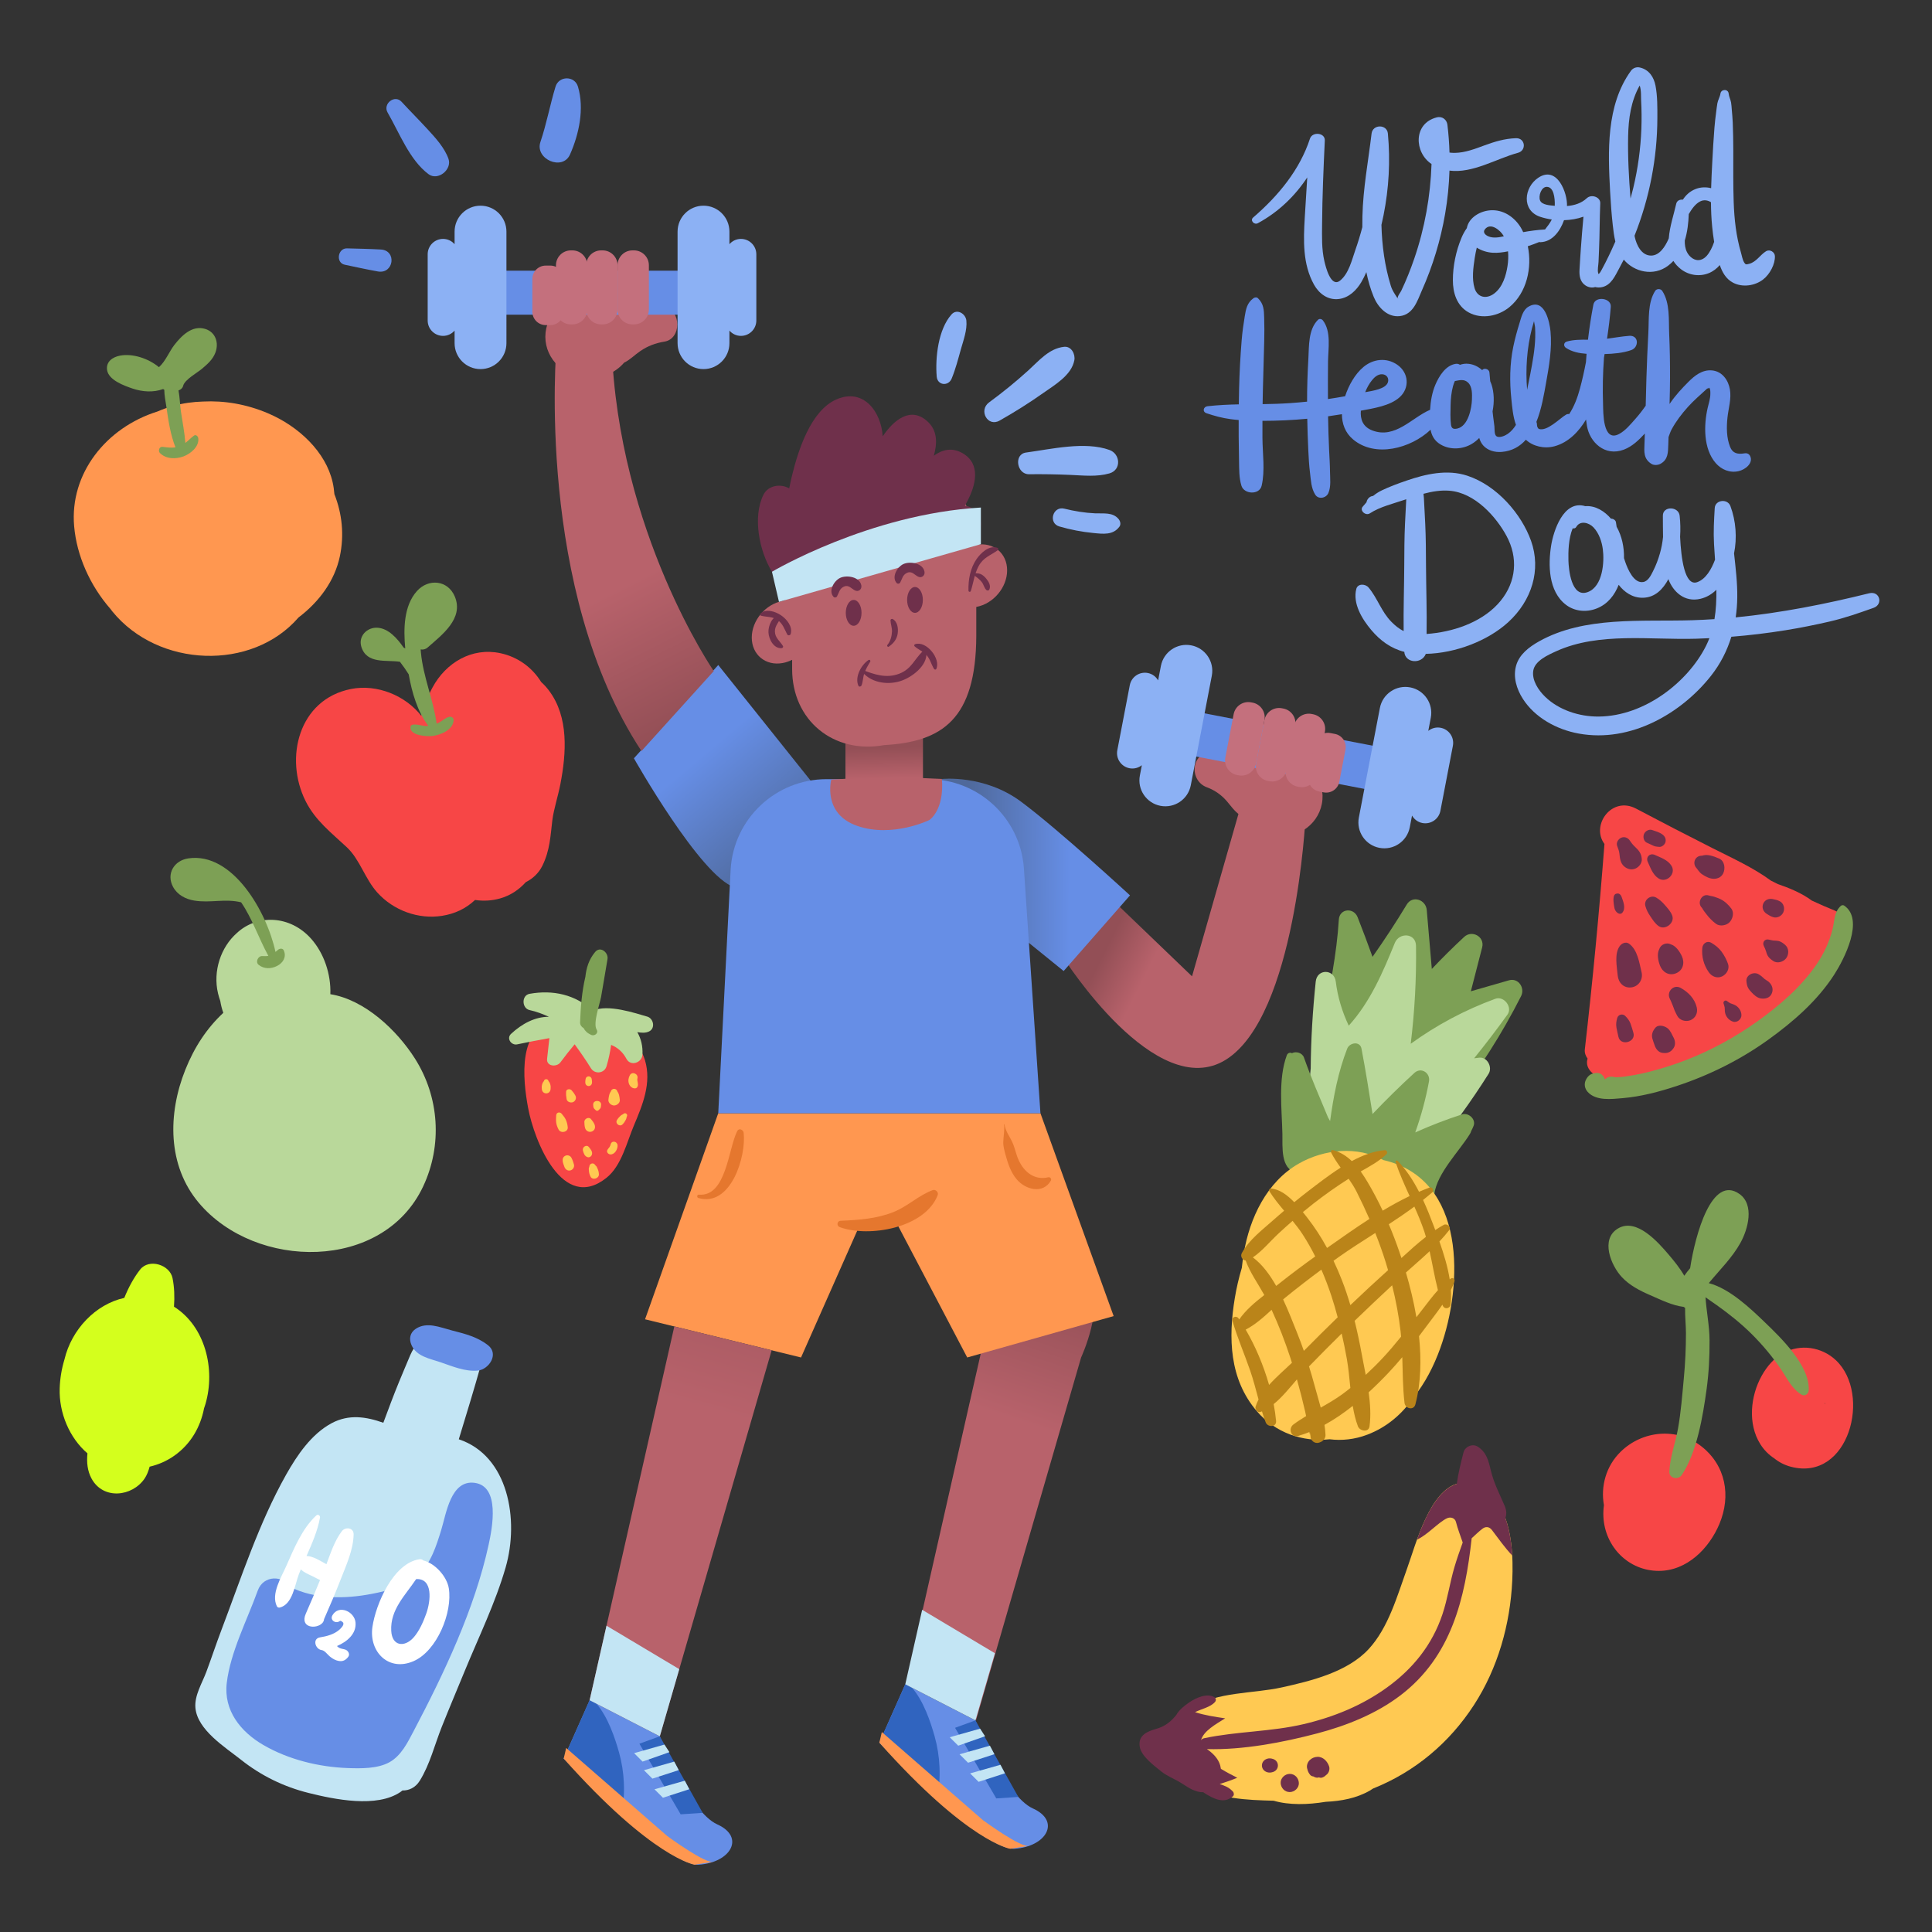 <?xml version="1.0" encoding="utf-8"?>
<!-- Generator: Adobe Illustrator 27.5.0, SVG Export Plug-In . SVG Version: 6.00 Build 0)  -->
<svg version="1.1" xmlns="http://www.w3.org/2000/svg" xmlns:xlink="http://www.w3.org/1999/xlink" x="0px" y="0px"
	 viewBox="0 0 500 500" style="enable-background:new 0 0 500 500;" xml:space="preserve">
<rect x="0" y="0" width="500" height="500" fill="#333333" stroke="none"/>
<g id="BACKGROUND">
</g>
<g id="OBJECTS">
	<g>
		<g>
			<path style="fill:#668EE6;" d="M350.149,113.698c5.726,4.85,14.97,2.367,20.083-2.485c0.287,1.512,0.977,2.875,2.606,3.83
				c2.459,1.442,5.651,1.278,8.052-0.156c0.712-0.425,1.356-0.946,1.935-1.536c0.206,0.704,0.525,1.366,1.028,1.932
				c1.144,1.289,2.956,1.818,4.75,1.678c2.717-0.213,4.747-1.419,6.29-3.16c1.797,1.693,4.728,2.416,7.404,1.694
				c3.672-0.991,6.371-3.889,8.167-6.919c0.069,0.561,0.147,1.119,0.241,1.673c0.702,4.144,4.6,7.988,9.537,6.122
				c2.221-0.839,3.912-2.523,5.44-4.167c-0.031,0.873-0.058,1.745-0.091,2.618c-0.08,2.095-0.272,3.902,1.785,5.224
				c0.651,0.419,1.674,0.356,2.333,0c2.016-1.09,1.969-2.966,2.039-4.882c0.025-0.687,0.045-1.374,0.069-2.061
				c0.266-0.725,0.503-1.425,0.775-1.93c1.139-2.114,2.589-4.015,4.223-5.841c1.545-1.726,3.298-3.192,4.996-4.772
				c0.352-0.047,0.51-0.137,0.48-0.269c0.017,0.024,0.034,0.049,0.052,0.073c0.344,0.34,0.292,1.111,0.294,1.548
				c0.005,1.242-0.425,2.476-0.701,3.68c-1.004,4.393-1.146,10.551,2.106,14.274c1.43,1.636,3.596,2.604,5.924,2.065
				c1.732-0.401,3.794-2.054,2.995-3.844c-0.262-0.587-0.779-0.878-1.488-0.762c-1.791,0.292-3.053,0.024-3.727-1.669
				c-0.937-2.353-0.94-5.066-0.687-7.523c0.254-2.466,1.071-4.915,0.632-7.402c-0.396-2.241-1.894-4.618-4.631-4.871
				c-2.513-0.232-4.484,1.355-6.054,2.922c-1.717,1.713-3.392,3.526-4.735,5.497c-0.063,0.093-0.125,0.189-0.188,0.283
				c0.062-2.288,0.112-4.577,0.118-6.864c0.01-3.773-0.045-7.534-0.218-11.304c-0.164-3.571,0.273-7.925-1.793-11.105
				c-0.401-0.618-1.441-0.629-1.839,0c-1.971,3.114-1.563,7.284-1.757,10.762c-0.216,3.882-0.369,7.761-0.497,11.647
				c-0.08,2.434-0.133,4.869-0.192,7.304c-0.836,1.193-1.728,2.353-2.71,3.453c-1.186,1.328-2.525,2.992-4.182,3.868
				c-4.28,2.263-4.075-5.736-4.142-7.627c-0.144-4.049-0.062-8.1,0.24-12.138c0.053-0.309,0.104-0.617,0.155-0.926
				c2.347-0.06,4.841-0.29,6.927-1.036c1.981-0.709,1.989-3.873-0.552-3.682c-1.931,0.146-3.824,0.499-5.741,0.745
				c0.412-2.747,0.759-5.5,0.971-8.267c0.176-2.298-4.06-2.859-4.504-0.55c-0.579,3.011-1.047,6.038-1.4,9.076
				c-1.845-0.016-3.694-0.032-5.463,0.473c-0.869,0.248-0.915,1.187-0.237,1.638c1.547,1.03,3.429,1.402,5.335,1.54
				c-0.06,0.712-0.112,1.424-0.157,2.137c-0.441,2.324-0.952,4.628-1.565,6.885c-0.618,2.276-1.448,4.554-2.775,6.577
				c-0.256-0.05-0.542-0.013-0.835,0.159c-1.572,0.92-4.937,4.464-7.062,3.664c-0.267-0.262-0.436-0.606-0.436-1.045
				c0-0.287-0.056-0.541-0.151-0.766c1.364-3.393,1.978-7.215,2.478-9.984c0.795-4.407,1.599-8.993,1.168-13.469
				c-0.215-2.238-1.468-8.792-5.688-6.365c-1.478,0.85-1.874,2.788-2.309,4.182c-0.645,2.069-1.226,4.176-1.656,6.29
				c-0.892,4.392-0.947,8.974-0.479,13.41c0.211,2.003,0.396,4.518,1.193,6.716c-0.55,0.903-1.242,1.718-2.147,2.346
				c-0.632,0.439-2.23,1.182-2.967,0.531c-0.518-0.458-0.398-1.899-0.463-2.507c-0.095-0.888-0.228-1.771-0.34-2.657
				c-0.051-0.398-0.094-0.797-0.137-1.196c0.485-2.435,0.397-4.936-0.277-6.988c-0.09-0.275-0.202-0.553-0.327-0.829
				c-0.06-0.766-0.126-1.532-0.207-2.297c-0.091-0.851-1.395-1.25-1.876-0.576c-1.093-0.977-2.469-1.647-4.061-1.664
				c-0.532-0.006-1.122,0.097-1.694,0.29c-0.268-0.208-0.649-0.316-1.072-0.254c-2.675,0.389-4.352,3.256-5.24,5.303
				c-0.906,2.09-1.279,4.348-1.414,6.6c-0.002,0.001-0.004,0.001-0.006,0.002c-4.696,1.983-9.015,7.606-14.954,5.334
				c-2.458-0.94-3.141-2.917-2.96-5.11c3.368-0.635,7.504-1.247,9.982-3.434c2.736-2.415,2.446-6.408-0.59-8.483
				c-2.776-1.896-6.197-1.488-8.69,0.584c-2.258,1.877-3.863,4.825-4.773,7.589c-1.476,0.271-2.957,0.513-4.443,0.73
				c-0.013-3.241-0.015-6.483,0.022-9.722c0.038-3.299,0.875-7.803-1.343-10.647c-0.279-0.358-0.877-0.511-1.248-0.145
				c-2.564,2.536-2.309,6.877-2.499,10.106c-0.217,3.694-0.337,7.383-0.333,11.08c-1.457,0.15-2.917,0.277-4.381,0.378
				c-2.375,0.163-4.75,0.236-7.127,0.269c0.02-1.301,0.044-2.601,0.077-3.902c0.103-4.118,0.212-8.236,0.337-12.354
				c0.062-2.055,0.051-4.116-0.011-6.171c-0.058-1.926-0.105-3.527-1.605-4.983c-0.328-0.318-0.836-0.248-1.174,0
				c-1.682,1.232-1.941,2.847-2.252,4.71c-0.337,2.021-0.621,4.063-0.788,6.102c-0.345,4.231-0.572,8.455-0.672,12.697
				c-0.031,1.318-0.054,2.637-0.072,3.956c-2.701,0.05-5.353,0.18-8.074,0.479c-1.141,0.126-1.411,1.447-0.274,1.824
				c2.098,0.696,3.978,1.219,6.198,1.521c0.701,0.095,1.406,0.166,2.114,0.226c-0.006,1.452-0.006,2.903,0.004,4.355
				c0.014,2.06,0.044,4.12,0.09,6.18c0.048,2.139-0.02,4.414,0.627,6.485c0.696,2.228,4.647,2.426,5.222,0
				c0.93-3.92,0.237-8.332,0.212-12.322c-0.01-1.494-0.008-2.988-0.001-4.482c3.871-0.001,7.748-0.174,11.596-0.543
				c0.053,2.725,0.142,5.449,0.273,8.172c0.094,1.948,0.198,3.889,0.442,5.827c0.239,1.902,0.277,3.947,1.348,5.641
				c0.854,1.35,2.853,0.885,3.399-0.401c0.734-1.732,0.441-3.763,0.425-5.583c-0.017-1.831-0.141-3.656-0.226-5.484
				c-0.136-2.933-0.226-5.868-0.271-8.803c1.198-0.165,2.392-0.348,3.583-0.547C347.296,109.605,348.087,111.951,350.149,113.698z
				 M396.463,85.009c0.165-0.635,0.341-1.269,0.537-1.897c0.059,0.545,0.252,1.164,0.279,1.653c0.047,0.854,0.061,1.709,0.037,2.564
				c-0.09,3.184-0.685,6.354-1.283,9.487c-0.257,1.349-0.526,2.703-0.816,4.054C394.783,95.593,395.146,90.087,396.463,85.009z
				 M379.934,99.014c1.131,1.076,1.044,3.037,1.001,4.415c-0.066,2.109-0.911,6.84-3.788,7.483c-1.12,0.25-1.523-0.134-1.633-1.018
				c-0.209-1.673-0.136-3.443-0.097-5.124c0.037-1.61,0.198-3.246,0.617-4.815c0.129-0.483,0.294-0.922,0.48-1.341
				C377.751,98.388,378.913,98.043,379.934,99.014z M357.696,96.857c1.242,0.054,1.832,1.1,1.48,2.114
				c-0.586,1.687-3.857,2.162-5.864,2.524c0.437-1.116,1.012-2.179,1.776-3.119C355.687,97.637,356.592,96.809,357.696,96.857z"/>
			<path style="fill:#8CB1F4;" d="M325.554,57.753c5.358-2.905,9.608-7.057,12.762-11.841c-0.226,3.474-0.445,6.948-0.646,10.422
				c-0.336,5.81-0.579,11.988,2.397,17.336c1.247,2.24,3.525,4.094,6.477,3.707c2.61-0.342,4.544-2.316,5.735-4.315
				c0.501-0.841,0.935-1.728,1.331-2.634c0.449,2.218,1.073,4.387,1.93,6.455c1.034,2.496,3.416,5.297,6.722,4.928
				c3.537-0.395,4.578-4.073,5.7-6.591c2.848-6.391,4.869-13.083,6.036-19.89c0.638-3.723,1.014-7.448,1.126-11.178
				c5.978,0.781,12.169-3.107,17.743-4.61c2.236-0.603,1.907-3.871-0.566-3.776c-2.914,0.111-5.455,0.88-8.133,1.863
				c-2.429,0.891-4.954,1.887-7.617,1.934c-0.463,0.008-0.946-0.015-1.422-0.078c-0.07-2.402-0.25-4.807-0.541-7.215
				c-0.15-1.239-1.272-2.269-2.754-1.893c-6.135,1.555-5.862,9.082-1.355,12.068c-0.281,8.306-1.749,16.579-4.479,24.517
				c-0.964,2.804-2.069,5.579-3.353,8.277c-0.226,0.475-0.882,1.238-0.899,1.743c0-0.001-0.045,0.082-0.094,0.166
				c-0.005-0.008-0.01-0.014-0.016-0.023c-0.701-1.098-1.309-1.901-1.702-3.177c-1.582-5.142-2.283-10.434-2.422-15.753
				c0.196-0.835,0.381-1.672,0.548-2.512c1.392-6.994,1.774-14.04,1.122-21.121c-0.227-2.47-3.933-2.429-4.223,0
				c-0.856,7.167-2.212,14.24-2.369,21.467c-0.02,0.913-0.029,1.837-0.025,2.768c-0.526,1.995-1.125,3.975-1.814,5.929
				c-0.876,2.484-1.68,6.078-3.94,7.89c-2.418,1.939-3.748-3.66-4.07-5.049c-0.723-3.12-0.612-6.366-0.589-9.537
				c0.053-7.234,0.368-14.456,0.704-21.682c0.094-2.026-3.23-2.346-3.842-0.469c-2.611,7.996-8.085,14.717-14.709,20.418
				C323.462,57.021,324.55,58.297,325.554,57.753z M361.723,77.244C361.891,77.258,361.923,77.508,361.723,77.244L361.723,77.244z"
				/>
			<path style="fill:#8CB1F4;" d="M398.632,56.12c0.939,0.31,1.941,0.539,2.971,0.687c-0.468,0.938-1.107,1.754-1.749,2.577
				c-1.955,0.113-3.806,0.357-5.652,0.69c-0.11-0.236-0.223-0.47-0.344-0.698c-1.422-2.681-4.224-4.999-7.677-4.971
				c-2.99,0.024-6.078,1.88-6.569,4.633c-0.616,0.856-1.091,1.813-1.373,2.49c-1.449,3.473-2.235,7.292-2.237,11.005
				c-0.002,3.138,0.946,6.614,4.126,8.344c3.394,1.847,7.728,0.91,10.521-1.406c4.496-3.728,5.894-10.199,4.747-15.75
				c1.016-0.326,2.004-0.694,2.983-1.096c0.076,0.036,0.163,0.058,0.266,0.055c3.118-0.094,5.117-2.873,6.122-5.694
				c1.735-0.047,3.457-0.341,5.032-0.909c-0.233,2.749-0.502,5.495-0.676,8.251c-0.116,1.84-0.256,3.681-0.349,5.522
				c-0.072,1.435,0.109,3.022,1.464,3.969c0.772,0.539,1.755,0.745,2.584,0.469c0.576,0.134,1.185,0.155,1.798,0.021
				c2.387-0.52,3.399-2.997,4.376-4.765c0.429-0.776,0.836-1.561,1.234-2.349c2.707,3.235,7.728,4.395,11.463,1.578
				c0.505-0.381,0.961-0.797,1.378-1.241c0.479,0.768,1.117,1.486,1.957,2.136c2.012,1.557,4.782,2.013,7.214,1.02
				c1.153-0.471,2.08-1.211,2.835-2.087c0.628,1.815,1.562,3.58,3.438,4.563c2.452,1.284,5.642,0.804,7.752-0.813
				c1.766-1.354,3.181-4.013,3.072-6.121c-0.05-0.977-1.294-1.82-2.309-1.196c-1.517,0.933-2.458,2.739-4.333,3.241
				c-0.801,0.215-0.958,0.223-1.305-0.341c-0.439-0.713-0.588-1.727-0.818-2.509c-1.265-4.297-1.745-8.688-1.898-13.122
				c-0.154-4.462-0.096-8.933-0.103-13.397c-0.004-2.391-0.043-4.78-0.141-7.169c-0.047-1.14-0.156-2.276-0.254-3.414
				c-0.051-0.599-0.077-1.208-0.182-1.802c-0.138-0.781-0.548-1.503-0.621-2.294c-0.116-1.257-1.956-1.212-2.13,0
				c-0.125,0.869-0.638,1.642-0.793,2.513c-0.134,0.75-0.21,1.513-0.313,2.267c-0.187,1.365-0.335,2.725-0.448,4.096
				c-0.243,2.957-0.402,5.914-0.559,8.876c-0.119,2.24-0.232,4.483-0.293,6.725c-1.303-0.333-2.696-0.303-4.038,0.223
				c-1.496,0.587-2.509,1.581-3.28,2.747c-0.751-0.088-1.531,0.224-1.717,1.059c-0.6,2.699-1.697,5.889-1.925,8.939
				c-0.059,0.134-0.112,0.269-0.173,0.402c-0.735,1.599-2.161,4.089-4.43,4.07c-2.547-0.021-3.743-2.846-4.165-4.669
				c-0.036-0.157-0.065-0.316-0.098-0.474c3.87-9.721,5.876-20.078,5.907-30.404c0.008-2.779,0.047-5.698-0.482-8.443
				c-0.407-2.11-1.606-4.127-4.051-4.683c-0.913-0.208-1.791,0.147-2.295,0.843c-6.478,8.937-5.947,20.981-5.402,31.2
				c0.157,2.934,0.37,5.87,0.695,8.793c0.157,1.405,0.328,2.82,0.661,4.197c-0.038,0.087-0.073,0.174-0.111,0.26
				c-1.034,2.348-2.135,4.679-3.37,6.948c-0.248,0.456-0.535,1.039-0.884,1.21c-0.032-0.085-0.061-0.172-0.085-0.264
				c-0.212-0.829,0.063-2.017,0.1-2.878c0.044-1.035,0.088-2.071,0.133-3.106c0.172-4.028,0.146-8.053,0.314-12.079
				c0.067-1.594-2.277-2.427-3.48-1.301c-1.397,1.308-3.217,1.87-5.128,2.025c0.16-3.29-2.517-10.592-7.432-7.32
				C394.381,48.477,393.706,54.495,398.632,56.12z M389.097,61.001c0.028,0.051,0.053,0.104,0.081,0.156
				c-1.287,0.292-2.704,0.523-3.925,0.035c-0.866-0.345-1.567-1.053-0.975-1.83C385.775,57.397,388.388,59.72,389.097,61.001z
				 M390.15,68.804c-0.369,2.439-1.239,5.469-3.419,7.132c-2.098,1.6-4.394,1.009-5.109-1.339c-0.755-2.48-0.336-5.376,0.043-7.877
				c0.134-0.885,0.316-1.759,0.524-2.629c1.21,0.771,2.696,1.243,4.159,1.323c1.314,0.072,2.63-0.103,3.928-0.367
				C390.394,66.314,390.332,67.599,390.15,68.804z M439.981,52.135c0.975-0.506,1.985-0.32,2.815,0.193
				c0.014,2.117,0.102,4.233,0.312,6.347c0.129,1.305,0.294,2.614,0.509,3.917c-0.225,0.686-0.495,1.359-0.84,2.002
				c-0.548,1.02-1.338,2.268-2.62,2.632c-1.576,0.447-2.947-0.763-3.559-1.96c-0.477-0.933-0.601-1.974-0.578-3.02
				c0.686-2.22,0.954-4.6,1.031-6.844C437.778,54.186,438.666,52.817,439.981,52.135z M421.36,35.248
				c0.094-4.579,0.72-9.072,2.989-13.122c0.442,1.225,0.328,3.087,0.369,3.828c0.138,2.475,0.159,4.955,0.065,7.431
				c-0.194,5.103-0.886,10.176-2.073,15.168c-0.225,0.946-0.472,1.888-0.73,2.827C421.545,46.026,421.25,40.605,421.36,35.248z
				 M400.307,48.356c1.761,0.012,2.137,2.749,2.068,4.909c-1.238-0.111-3.322-0.221-3.803-1.378
				C398.088,50.724,398.874,48.346,400.307,48.356z"/>
			<path style="fill:#8CB1F4;" d="M396.229,139.954c-2.466-6.896-8.766-14.296-16.504-16.845
				c-5.194-1.711-10.748-0.435-15.716,1.273c-2.189,0.752-4.37,1.552-6.439,2.547c-0.835,0.402-1.559,0.883-2.219,1.421
				c-0.433,0.041-0.834,0.223-1.126,0.527c-0.252,0.263-0.454,0.586-0.538,0.928c-0.014,0.056-0.023,0.115-0.032,0.174
				c-0.346,0.382-0.683,0.778-1.019,1.186c-0.805,0.98,0.791,2.408,1.877,1.694c2.6-1.708,6.146-2.539,9.139-3.559
				c0.094-0.032,0.188-0.064,0.282-0.096c-0.013,0.257-0.024,0.512-0.037,0.763c-0.094,1.842-0.195,3.684-0.283,5.526
				c-0.174,3.677-0.178,7.372-0.198,11.052c-0.031,5.564-0.226,11.18-0.155,16.766c-1.219-0.577-2.237-1.441-3.164-2.379
				c-2.62-2.65-3.598-6.131-5.923-8.89c-0.828-0.982-2.799-1.069-3.168,0.374c-0.963,3.767,1.463,7.796,3.934,10.7
				c2.277,2.676,5.011,4.703,8.487,5.582c0.197,2.934,4.399,3.241,5.527,0.627c0.016-0.037,0.025-0.069,0.039-0.104
				c7.743-0.164,16.071-3.396,21.333-8.201C396.419,155.454,398.917,147.472,396.229,139.954z M370.463,163.956
				c-0.415,0.044-0.838,0.082-1.263,0.113c0.097-5.836-0.114-11.709-0.15-17.526c-0.022-3.68-0.028-7.375-0.205-11.052
				c-0.088-1.842-0.191-3.684-0.286-5.526c-0.037-0.707-0.058-1.449-0.162-2.174c2.193-0.589,4.447-0.971,6.703-0.794
				c6.616,0.518,12.102,6.733,14.802,11.736c2.997,5.553,2.537,11.768-1.546,16.761C384.211,160.564,377.24,163.241,370.463,163.956
				z"/>
			<path style="fill:#8CB1F4;" d="M483.738,153.539c-11.329,2.808-22.86,5.089-34.541,6.239c0.251-1.709,0.385-3.443,0.406-5.195
				c0.046-3.753-0.411-7.484-0.814-11.214c-0.005-0.05-0.011-0.1-0.017-0.15c0.808-4.056,0.494-8.353-0.938-12.242
				c-0.74-2.011-3.933-1.631-4.062,0.496c-0.191,3.141-0.363,6.163-0.186,9.316c0.076,1.353,0.17,2.706,0.26,4.059
				c-0.89,2.383-2.351,5.016-4.612,5.813c-3.254,1.147-4.167-6.249-4.428-11.757c0.122-1.809,0.082-3.629-0.113-5.437
				c-0.266-2.462-4.365-2.573-4.345,0c0.014,1.796,0.007,3.641,0.045,5.497c-0.143,1.428-0.405,2.847-0.804,4.248
				c-0.455,1.595-1.048,3.171-1.816,4.666c-0.49,0.953-1.178,2.488-2.463,2.739c-2.507,0.489-4.108-3.503-4.662-5.084
				c-0.125-0.358-0.244-0.718-0.36-1.079c0.055-2.831-0.525-5.668-1.907-8.125c-0.062-0.389-0.121-0.778-0.176-1.167
				c-0.079-0.56-0.732-0.951-1.285-0.932c-1.619-1.875-3.957-3.44-6.649-3.235c-5.696-1.709-8.267,6.553-8.846,10.247
				c-0.764,4.871-0.743,11.764,3.824,15.266c2.267,1.739,5.324,2.026,8.017,0.949c2.88-1.151,4.618-3.499,5.645-6.105
				c1.465,1.901,3.574,3.378,6.211,3.349c3.269-0.036,5.301-2.303,6.651-4.818c1.206,3.231,4.148,6.084,8.326,5.082
				c1.627-0.39,2.978-1.234,4.096-2.33c0.027,2.549-0.076,5.098-0.493,7.598c-1.93,0.128-3.864,0.224-5.802,0.283
				c-13.129,0.4-27.829-1.092-39.541,5.44c-2.682,1.496-5.159,3.417-5.983,6.276c-0.847,2.938,0.095,6.079,1.747,8.646
				c3.054,4.747,8.587,7.912,14.486,8.977c13.486,2.437,26.552-5.31,34.13-14.868c2.499-3.151,4.231-6.585,5.334-10.193
				c4.716-0.379,9.415-0.941,14.068-1.696c3.82-0.62,7.615-1.376,11.375-2.248c3.93-0.912,7.605-2.202,11.373-3.542
				C487.421,156.408,486.493,152.856,483.738,153.539z M410.917,153.225c-4.327,1.623-4.958-6.066-5.009-8.164
				c-0.053-2.219-0.006-5.657,1.1-8.327c0.342,0.08,0.728-0.015,0.908-0.337c1.012-1.816,3.338-1.128,4.486,0.097
				c1.428,1.524,2.141,3.661,2.404,5.614C415.237,145.299,414.86,151.747,410.917,153.225z M441.532,167.122
				c-4.688,9.39-15.89,18.199-27.749,18.321c-5.105,0.053-10.4-1.715-13.908-5.128c-1.77-1.722-3.437-4.262-3.074-6.704
				c0.384-2.587,3.773-4.092,6.075-5.13c10.966-4.941,24.326-2.823,36.117-3.182c1.133-0.035,2.266-0.083,3.398-0.138
				C442.138,165.821,441.854,166.476,441.532,167.122z"/>
		</g>
		<g>
			<path style="fill:#D4FF1D;" d="M45.03,338.168c0.185-2.596,0.087-5.13-0.383-7.412c-0.71-3.45-6.065-5.132-8.369-2.21
				c-1.623,2.059-3.008,4.602-4.11,7.346c-7.474,1.651-13.633,8.185-15.475,15.886c-0.005,0.019-0.007,0.038-0.011,0.057
				c-0.74,2.426-1.157,4.972-1.236,7.505c-0.195,6.304,2.502,12.763,7.186,16.788c-0.237,2.296-0.009,4.553,1.053,6.515
				c3.014,5.567,10.536,4.717,13.74,0c0.567-0.836,0.985-1.9,1.302-3.069c2.23-0.512,4.396-1.445,6.352-2.821
				c4.312-3.034,6.796-7.457,7.732-12.285c0.122-0.359,0.248-0.716,0.354-1.078C55.82,354.295,53.095,343.241,45.03,338.168z"/>
			<g>
				<path style="fill:#F74646;" d="M475.136,352.032c-3.654-3.455-9.213-4.307-13.655-1.853c-2.409,1.331-4.204,3.457-5.537,5.835
					c-2.932,5.232-3.675,12.447-0.405,17.684c0.99,1.585,2.226,2.803,3.599,3.694c1.232,1.005,2.696,1.778,4.407,2.219
					C478.502,383.469,484.437,360.827,475.136,352.032z M472.313,363.305c-0.008-0.034-0.012-0.055-0.019-0.085
					c0.009-0.069,0.025-0.155,0.045-0.253c0.033,0.186,0.026,0.345,0.003,0.441C472.334,363.376,472.32,363.335,472.313,363.305z
					 M472.472,363.283C472.521,363.416,472.537,363.466,472.472,363.283L472.472,363.283z"/>
				<path style="fill:#F74646;" d="M440.219,374.233c-6.319-4.882-15.187-4.029-20.82,1.5c-3.772,3.703-5.176,8.926-4.302,13.808
					c-0.135,0.991-0.189,2.015-0.132,3.075c0.417,7.703,6.493,13.94,14.354,13.93c7.283-0.01,12.988-5.811,15.642-12.101
					C448.059,387.107,446.639,379.193,440.219,374.233z"/>
				<path style="fill:#7DA055;" d="M456.618,342.091c-3.525-3.386-8.979-8.615-14.386-10.017c2.825-3.449,6.061-6.543,8.233-10.497
					c1.899-3.456,3.66-9.784-0.315-12.59c-7.128-5.031-11.405,10.44-12.746,19.227c-0.539,0.625-1.044,1.272-1.507,1.948
					c-1.125-1.937-2.573-3.74-3.964-5.375c-2.737-3.218-8.37-9.713-13.182-6.867c-4.665,2.758-1.83,9.594,0.981,12.599
					c1.988,2.125,4.613,3.49,7.251,4.63c2.824,1.22,5.719,2.701,8.779,3.079c0.108,0.095,0.229,0.182,0.341,0.274
					c-0.044,2.201,0.22,4.494,0.221,6.508c0.002,3.946-0.19,7.901-0.564,11.829c-0.407,4.27-0.731,8.592-1.481,12.82
					c-0.665,3.751-2.093,7.382-2.25,11.193c-0.075,1.811,2.322,2.215,3.218,0.872c3.927-5.882,5.459-15.227,6.417-22.166
					c0.58-4.203,0.794-8.485,0.766-12.724c-0.025-3.766-0.802-7.405-1.045-11.104c0.946,0.705,1.949,1.354,2.921,2.049
					c3.215,2.297,6.291,4.741,9.092,7.533c2.779,2.77,5.311,5.808,7.517,9.054c1.637,2.408,2.767,5.001,5.303,6.564
					c0.847,0.522,1.82-0.168,1.875-1.076C468.473,353.48,460.882,346.188,456.618,342.091z"/>
			</g>
			<g>
				<path style="fill:#F74646;" d="M142.022,178.646c-0.615-0.811-1.277-1.522-1.973-2.152c-2.306-3.73-6.012-6.484-10.565-7.452
					c-7.371-1.568-14.091,2.461-17.548,8.872c-1.236,2.294-2.191,4.768-2.908,7.339c-4.099-5.233-11.408-8.283-18.201-6.94
					c-13.524,2.673-17.325,17.88-11.729,29.032c2.538,5.058,6.665,8.18,10.67,11.935c3.373,3.163,4.669,8.145,7.885,11.716
					c4.163,4.622,10.617,6.999,16.767,6.017c3.276-0.523,6.121-1.844,8.521-4.103c2.142,0.325,4.331,0.212,6.49-0.397
					c2.664-0.752,4.892-2.26,6.643-4.209c1.804-0.911,3.339-2.316,4.286-4.238c1.991-4.043,2.087-7.766,2.584-11.783
					c0.345-2.794,1.484-6.272,2.074-9.321C146.57,194.942,147.261,185.552,142.022,178.646z M95.743,195.548
					c-0.015,0.006-0.031,0.012-0.046,0.018C95.703,195.554,95.718,195.548,95.743,195.548z"/>
				<path style="fill:#7DA055;" d="M116.291,185.514c-1.028,0.227-1.735,0.977-2.638,1.47c-0.207,0.113-0.429,0.208-0.651,0.3
					c-0.836-6.164-3.479-12.104-4.069-18.406c-0.025-0.264-0.048-0.536-0.072-0.806c0.614,0.106,1.275-0.026,1.811-0.5
					c3.653-3.231,9.403-7.456,7.044-13.159c-1.789-4.326-6.852-4.763-9.823-1.437c-3.412,3.819-3.488,9.77-3.015,14.851
					c-0.146-0.084-0.291-0.167-0.437-0.251c-1.7-2.451-3.917-4.899-6.674-5.114c-2.74-0.213-5.112,2.172-4.249,4.94
					c1.414,4.536,6.498,3.321,9.982,3.865c0.822,1.052,1.571,2.138,2.272,3.249c0.829,4.664,2.277,9.727,5.083,13.325
					c-0.253,0.03-0.506,0.055-0.755,0.061c-0.695,0.016-3.77-1.06-3.879,0.256c-0.185,2.22,4.194,2.486,5.625,2.324
					c2.156-0.243,5.464-1.594,5.553-4.123C117.42,185.764,116.825,185.396,116.291,185.514z"/>
			</g>
			<g>
				<g>
					<path style="fill:#7DA055;" d="M390.524,253.702c-3.289,0.947-6.579,1.894-9.868,2.841c0.976-3.792,1.953-7.583,2.929-11.375
						c0.706-2.74-2.622-4.577-4.646-2.704c-2.893,2.677-5.68,5.448-8.387,8.301c-0.437-5.087-0.873-10.173-1.31-15.26
						c-0.228-2.659-3.677-3.899-5.183-1.404c-2.792,4.624-5.753,9.119-8.851,13.529c-1.248-3.442-2.515-6.875-3.867-10.28
						c-1.01-2.545-4.678-2.254-4.855,0.657c-0.545,8.957-2.386,17.815-4.116,26.602c-0.175,0.887,0.192,1.573,0.754,1.961
						c0.323,0.809,0.964,1.501,1.802,1.617c7.648,1.059,26.626,5.001,26.447,15.24c-0.039,2.207,3.214,3.928,4.74,1.963
						c6.724-8.66,12.599-17.82,17.548-27.608C394.717,255.695,392.966,252.999,390.524,253.702z"/>
					<path style="fill:#B9D89A;" d="M386.993,258.482c-7.883,2.891-15.172,6.777-21.897,11.643
						c1.019-8.41,1.494-16.855,1.366-25.352c-0.05-3.344-4.35-3.536-5.484-0.742c-3.103,7.65-6.382,15.299-11.923,21.409
						c-1.704-3.602-2.866-7.397-3.357-11.408c-0.404-3.303-4.84-3.364-5.19,0c-0.776,7.467-1.246,14.969-1.297,22.471
						c-0.279,2.91-0.557,5.821-0.836,8.731c-0.256,2.671-1.103,5.95,0.611,8.313c1.854,2.558,5.356,2.097,8.179,2.241
						c0.02,0.001,0.039,0.002,0.059,0.003c-0.193,1.269,0.369,2.603,1.911,2.862c0.244,0.041,0.481,0.061,0.722,0.094
						c0,0.001,0,0.002,0,0.003c0.012,0,0.024,0.001,0.036,0.001c1.476,0.2,2.911,0.262,4.304,0.148
						c4.312,0.242,8.581,0.766,12.847,1.596c1.4,0.272,3.047-0.381,3.386-1.922c0.016-0.073,0.035-0.146,0.051-0.22
						c5.335-6.524,10.265-13.322,14.765-20.45c1.058-1.675-0.294-4.382-2.4-4.183c-0.456,0.043-0.896,0.11-1.343,0.166
						c2.978-3.693,5.863-7.457,8.635-11.315C391.521,260.646,389.209,257.67,386.993,258.482z"/>
					<path style="fill:#7DA055;" d="M378.397,288.399c-4.147,1.336-8.179,2.901-12.133,4.673c1.526-4.293,2.725-8.671,3.555-13.203
						c0.402-2.192-2.039-3.792-3.777-2.199c-3.735,3.425-7.34,6.968-10.829,10.633c-0.886-5.647-1.792-11.29-2.858-16.908
						c-0.389-2.052-3.093-1.581-3.704,0c-2.352,6.085-3.547,12.353-4.422,18.734c-0.176-0.305-0.35-0.611-0.525-0.917
						c-2.149-5.137-4.374-10.245-6.229-15.502c-0.456-1.291-2.096-1.685-3.117-1.147c-0.463-0.256-1.109-0.068-1.332,0.532
						c-2.282,6.156-1.278,13.899-1.142,20.36c0.07,3.295-0.552,9.091,3.625,10.026c0.06,0.013,0.123,0.02,0.187,0.024
						c0.35,0.078,0.712,0.088,1.062,0.004c4.161-0.989,8.368-1.312,12.571-0.853c1.449,0.401,2.688,0.784,3.427,0.981
						c5.192,1.383,9.988,3.437,13.962,7.129c0.158,0.147,0.321,0.266,0.486,0.365c1.508,1.147,3.751-0.067,3.996-2.059
						c0.668-5.418,6.43-11.083,9.237-15.646c0.143-0.232,0.229-0.458,0.293-0.68c0.232-0.447,0.45-0.902,0.637-1.379
						C382.037,289.653,380.037,287.87,378.397,288.399z"/>
				</g>
				<g>
					<path style="fill:#FFC952;" d="M358.043,300.233c-6.738-3.664-15.268-2.889-21.927,0.908
						c-8.297,4.732-12.711,14.114-14.227,23.212c-0.202,1.211-0.369,2.468-0.505,3.754c-0.783,2.621-1.392,5.259-1.817,7.836
						c-1.699,10.301-1.434,20.956,5.693,29.265c4.851,5.655,11.897,8.025,18.85,7.277c3.182,0.393,6.505,0.044,9.763-1.199
						c5.093-1.943,9.04-5.375,11.936-9.615c2.996-3.707,5.246-8.083,6.921-12.727C378.688,332.428,379.509,305.178,358.043,300.233z
						"/>
					<path style="fill:#BA8419;" d="M375.519,330.858c-0.114,0.078-0.22,0.167-0.332,0.248c-0.521-3.312-1.559-6.674-2.666-9.813
						c0.881-0.935,1.728-1.897,2.509-2.911c0.658-0.854-0.578-1.84-1.39-1.39c-0.75,0.416-1.476,0.875-2.192,1.353
						c-0.145-0.387-0.288-0.77-0.43-1.146c-0.819-2.181-1.712-4.439-2.736-6.648c0.822-0.654,1.637-1.315,2.425-2.005
						c0.535-0.468-0.03-1.468-0.709-1.218c-0.925,0.34-1.841,0.715-2.753,1.106c-1.519-2.945-3.318-5.726-5.555-8.021
						c-0.216-0.222-0.639,0.003-0.535,0.312c1.018,3.011,2.332,5.91,3.651,8.813c-2.364,1.134-4.686,2.412-6.966,3.781
						c-1.189-2.52-2.482-4.989-3.905-7.38c-0.561-0.943-1.151-1.877-1.787-2.767c2.343-1.329,4.74-2.608,6.669-4.48
						c0.356-0.346,0.107-1.082-0.429-1.037c-2.87,0.241-5.757,1.339-8.544,2.831c-1.354-1.296-2.927-2.327-4.869-2.844
						c-0.377-0.1-0.654,0.304-0.486,0.633c0.706,1.382,1.569,2.654,2.468,3.906c-3.107,1.976-6.025,4.271-8.567,6.209
						c-1.166,0.889-2.302,1.813-3.437,2.74c-1.781-1.838-3.863-3.414-6.075-3.538c-0.333-0.019-0.552,0.39-0.381,0.665
						c1.111,1.788,2.457,3.439,3.833,5.076c-0.88,0.755-1.768,1.5-2.63,2.275c-2.894,2.6-6.445,5.215-8.311,8.669
						c-0.477,0.883,0.148,1.841,0.99,1.953c1.131,3.135,3.2,5.986,4.818,8.919c-2.435,1.891-4.846,3.948-6.49,6.32
						c-0.068-0.099-0.133-0.204-0.201-0.302c-0.525-0.758-1.835-0.32-1.554,0.655c1.274,4.417,3.139,8.649,4.627,12.997
						c0.826,2.414,1.456,4.901,2.129,7.37c-0.313,0.598-0.574,1.21-0.764,1.836c-0.227,0.748,0.564,1.67,1.358,1.358
						c0.098-0.038,0.192-0.087,0.289-0.129c0.296,0.961,0.611,1.914,0.967,2.851c0.503,1.324,2.839,1.296,2.689-0.364
						c-0.128-1.414-0.345-2.877-0.627-4.361c2.215-1.79,4.148-4.217,6.02-6.393c0.776,2.742,1.484,5.503,2.124,8.287
						c0.092,0.4,0.174,0.804,0.256,1.208c-1.131,0.683-2.24,1.397-3.298,2.184c-1.38,1.027-0.646,3.475,1.242,2.946
						c0.97-0.272,1.934-0.612,2.891-0.994c0.094,0.426,0.188,0.853,0.296,1.273c-0.162-0.631,0.113-1.826,0.017-0.152
						c-0.061,1.064,1.132,1.958,2.136,1.627c0.094-0.031,0.187-0.062,0.281-0.093c0.807-0.266,1.485-1.014,1.453-1.908
						c-0.031-0.85-0.134-1.722-0.269-2.602c2.534-1.388,4.988-3.073,7.313-4.914c0.307,1.823,0.712,3.605,1.343,5.276
						c0.471,1.247,2.772,1.693,3.002,0c0.381-2.801,0.19-5.798-0.226-8.795c1.842-1.685,3.572-3.411,5.154-5.083
						c1.23-1.299,2.401-2.647,3.55-4.014c0.123,3.95,0.12,7.905,0.576,11.824c0.175,1.503,2.379,2.072,2.819,0.382
						c1.43-5.491,1.572-11.553,0.934-17.631c0.66-0.869,1.317-1.741,1.966-2.619c1.311-1.772,2.779-3.615,4.089-5.547
						c0.023,0.061,0.039,0.125,0.063,0.186c0.43,1.137,1.924,0.906,2.06-0.279c0.138-1.201,0.153-2.437,0.076-3.693
						c0.36-0.754,0.689-1.516,0.936-2.298C376.585,331.06,375.966,330.554,375.519,330.858z M366.035,312.267
						c0.944,2.126,1.845,4.271,2.587,6.481c0.149,0.444,0.272,0.898,0.405,1.348c-2.202,1.709-4.284,3.607-6.338,5.481
						c-0.189-0.573-0.377-1.146-0.57-1.705c-0.818-2.372-1.715-4.722-2.698-7.037C361.674,315.366,363.89,313.855,366.035,312.267z
						 M335.719,345.014c-1.033-2.557-2.212-5.66-3.647-8.717c0.199-0.169,0.398-0.346,0.597-0.508
						c3.048-2.473,6.151-4.873,9.303-7.208c0.964,2.217,1.824,4.482,2.588,6.788c0.607,1.831,1.135,3.684,1.632,5.546
						c-2.951,2.861-5.868,5.758-8.755,8.684C336.895,348.061,336.331,346.529,335.719,345.014z M347.298,331.342
						c-0.666-1.711-1.396-3.395-2.182-5.051c0.417-0.299,0.831-0.604,1.25-0.901c3.085-2.185,6.32-4.235,9.553-6.298
						c0.989,2.48,1.895,4.993,2.688,7.544c0.215,0.69,0.421,1.383,0.623,2.077c-3.3,2.967-6.547,5.992-9.757,9.055
						C348.833,335.598,348.119,333.45,347.298,331.342z M339.799,311.579c2.97-2.324,6.046-4.501,9.23-6.519
						c0.748,1.073,1.463,2.176,2.063,3.368c1.164,2.314,2.272,4.658,3.31,7.032c-3.766,2.427-7.417,5.021-10.966,7.51
						c-1.488-2.732-3.175-5.353-5.101-7.815c-0.35-0.447-0.738-0.946-1.153-1.464C338.046,312.976,338.917,312.27,339.799,311.579z
						 M324.24,325.415c2.488-1.705,4.474-4.173,6.683-6.225c1.18-1.097,2.382-2.172,3.597-3.232c0.93,1.139,1.828,2.299,2.623,3.528
						c1.189,1.839,2.263,3.735,3.239,5.679c-3.064,2.201-6.096,4.446-9.044,6.798c-0.345,0.275-0.703,0.553-1.066,0.832
						C328.609,329.852,326.639,327.195,324.24,325.415z M328.438,358.414c-1.429-5.009-3.547-10.034-6.06-14.31
						c2.422-1.24,4.599-3.176,6.711-5.126c1.859,4.013,3.447,8.146,4.833,12.347c0.149,0.453,0.285,0.91,0.429,1.364
						C332.496,354.464,330.29,356.357,328.438,358.414z M347.38,360.827c-1.773,1.287-3.668,2.386-5.572,3.465
						c-0.533-2.019-1.143-4.014-1.64-5.873c-0.429-1.608-0.902-3.202-1.396-4.79c2.787-2.869,5.608-5.704,8.455-8.513
						c0.495,2.183,0.947,4.376,1.338,6.581c0.427,2.409,0.646,4.962,0.91,7.516C348.785,359.761,348.094,360.309,347.38,360.827z
						 M357.846,351.452c-1.412,1.509-2.883,2.961-4.401,4.362c-0.337-1.778-0.693-3.522-0.996-5.187
						c-0.535-2.946-1.149-5.888-1.876-8.801c3.201-3.103,6.446-6.158,9.706-9.198c0.982,3.947,1.735,7.951,2.199,11.989
						c0.05,0.435,0.083,0.87,0.122,1.305C361.075,347.812,359.513,349.671,357.846,351.452z M368.14,338.864
						c-0.528,0.676-1.052,1.354-1.577,2.031c-0.671-3.969-1.625-7.874-2.71-11.572c2.033-1.824,4.133-3.62,6.133-5.504
						c0.743,3.358,1.299,6.779,2.152,10.072C370.707,335.469,369.426,337.216,368.14,338.864z"/>
				</g>
			</g>
			<g>
				<path style="fill:#FFC952;" d="M388.321,389.994c-1.177-2.176-5.24-6.695-8.486-5.974c-0.636-0.287-1.396-0.366-2.32-0.158
					c-7.489,1.689-11.089,15.762-13.347,22.021c-2.516,6.973-4.823,15.349-9.959,20.9c-5.511,5.956-14.869,8.232-22.49,9.919
					c-7.442,1.647-16.638,1.065-23.223,5.25c-3.384,2.151-6.295,6.007-6.295,10.184c0,4.212,3.628,7.611,6.954,9.672
					c6.124,3.796,13.443,4.033,20.461,4.217c4.045,1.179,8.854,1.044,13.47,0.283c4.009-0.19,7.935-0.903,11.417-2.897
					c0.287-0.164,0.558-0.351,0.833-0.533c0.002-0.001,0.005-0.002,0.007-0.003c10.868-4.345,19.757-11.823,26.125-21.638
					c6.185-9.534,9.377-20.875,9.902-32.176C391.656,402.955,391.284,395.471,388.321,389.994z"/>
				<g>
					<path style="fill:#6F304B;" d="M389.593,392.879c0.324-0.886,0.332-1.955-0.161-3.112c-1.31-3.075-2.829-5.923-3.605-9.208
						c-0.59-2.498-1.111-4.708-3.386-6.167c-1.355-0.869-3.3-0.024-3.689,1.501c-0.713,2.792-1.362,5.392-1.739,8.12
						c-4.891,1.501-8.073,8.317-10.298,14.441c2.692-1.197,5.503-4.46,7.762-5.524c0.892-0.42,2.052-0.116,2.32,0.944
						c0.461,1.824,1.157,3.557,1.749,5.329c-0.772,2.127-1.522,4.261-2.155,6.418c-1.174,4-1.753,8.147-3.076,12.116
						c-2.647,7.94-7.65,14.14-14.393,19.004c-6.485,4.677-13.768,7.631-21.528,9.459c-8.504,2.003-17.3,1.854-25.783,3.656
						c-0.377,0.08-0.631,0.278-0.798,0.525c0.654-2.412,3.753-4.101,6.258-5.678c-2.635-0.387-5.283-0.782-7.795-1.596
						c1.586-0.819,3.989-1.27,5.167-2.642c0.326-0.38,0.306-0.969-0.16-1.24c-1.941-1.129-4.835,0.207-6.51,1.353
						c-1.28,0.876-2.614,1.926-3.359,3.27c-0.192,0.228-0.39,0.464-0.61,0.705c-1.292,1.41-2.705,2.349-4.553,2.869
						c-2.396,0.675-4.875,1.707-4.252,4.804c0.484,2.404,3.769,4.783,5.57,6.253c1.28,1.045,2.889,1.689,4.325,2.49
						c1.684,0.94,3.003,2.1,4.9,2.642c0.564,0.161,1.101,0.226,1.606,0.214c0.703,0.503,1.447,0.922,2.083,1.237
						c2.008,0.994,3.764,1.343,5.578-0.161c0.38-0.315,0.301-0.93,0-1.256c-1.051-1.142-2.093-1.477-3.404-1.931
						c1.537-0.488,3.06-1.015,4.55-1.625c-1.359-0.694-2.849-1.459-4.242-2.318c-0.071-0.545-0.212-1.089-0.444-1.611
						c-0.628-1.413-1.804-2.557-3.172-3.491c9.318,0.253,19.633-1.712,28.587-4.075c7.554-1.993,15.18-5.034,21.441-9.79
						c13.279-10.085,16.779-25.125,18.491-40.705c0.918-0.837,1.808-1.709,2.762-2.448c0.874-0.677,1.809-0.563,2.48,0.32
						c1.731,2.278,3.335,4.565,5.247,6.585C391.171,399.249,390.662,395.886,389.593,392.879z"/>
					<path style="fill:#6F304B;" d="M340.915,454.668c-0.75,0.039-1.475,0.342-2,0.887c-0.594,0.617-0.862,1.549-0.562,2.326
						c0.106,0.552,0.371,1.043,0.746,1.487c0.187,0.221,0.51,0.351,0.827,0.382c0.339,0.221,0.737,0.348,1.147,0.305
						c0.1-0.01,0.181-0.044,0.264-0.076c0.242,0.109,0.517,0.148,0.801,0.063c0.408-0.122,0.754-0.348,1.034-0.647
						c0.696-0.426,1.048-1.453,0.813-2.211C343.575,455.865,342.402,454.59,340.915,454.668z M341.104,458.287
						c-0.004-0.006-0.008-0.01-0.013-0.017c0,0,0.002,0,0.002-0.001c0.002,0.004,0.008,0.011,0.012,0.018
						C341.105,458.287,341.105,458.287,341.104,458.287z"/>
					<path style="fill:#6F304B;" d="M329.485,455.228c-0.543-0.185-1.089-0.24-1.641-0.037c-1.68,0.62-1.683,2.805,0,3.426
						c0.543,0.2,1.105,0.146,1.641-0.037C331.132,458.017,331.135,455.791,329.485,455.228z"/>
					<path style="fill:#6F304B;" d="M333.789,459.079c-1.232,0-2.412,1.083-2.355,2.355c0.057,1.276,1.035,2.355,2.355,2.355
						c1.232,0,2.412-1.083,2.355-2.355C336.088,460.159,335.11,459.079,333.789,459.079z"/>
				</g>
			</g>
			<g>
				<g>
					<path style="fill:#F74646;" d="M166.93,274.417c-1.631-5.521-7.454-9.685-13.249-10.399c-3.147-1.367-6.64-1.328-9.586,0.317
						c-10.214,1.207-8.841,14.836-7.402,22.493c1.535,8.17,8.82,27.167,20.301,17.959c3.848-3.086,5.214-9.139,7.073-13.541
						C166.319,285.914,168.661,280.274,166.93,274.417z"/>
					<g>
						<path style="fill:#FFC952;" d="M140.787,279.719c-0.024,0.114-0.287,0.377-0.336,0.507c-0.057,0.148-0.114,0.304-0.157,0.456
							c-0.112,0.392-0.114,0.788-0.07,1.192c0.159,1.455,2.108,1.458,2.268,0c0.044-0.403,0.043-0.8-0.07-1.192
							c-0.043-0.15-0.102-0.311-0.157-0.456c-0.065-0.171-0.307-0.368-0.336-0.507C141.811,279.154,140.904,279.153,140.787,279.719
							L140.787,279.719z"/>
					</g>
					<g>
						<path style="fill:#FFC952;" d="M143.947,288.645c-0.015,0.287-0.044,0.568-0.048,0.858c-0.005,0.342-0.008,0.63,0.039,0.974
							c0.091,0.672,0.316,1.287,0.645,1.882c0.575,1.039,2.475,0.637,2.348-0.636c-0.075-0.75-0.235-1.407-0.568-2.084
							c-0.262-0.532-0.662-0.954-0.99-1.381C144.922,287.671,143.99,287.835,143.947,288.645L143.947,288.645z"/>
					</g>
					<g>
						<path style="fill:#FFC952;" d="M151.229,290.348c0.019,0.56,0.036,1.068,0.203,1.619c0.229,0.756,1.042,1.164,1.778,0.854
							c0.789-0.332,0.94-1.144,0.63-1.869c-0.224-0.526-0.552-0.893-0.884-1.319C152.406,288.928,151.202,289.53,151.229,290.348
							L151.229,290.348z"/>
					</g>
					<g>
						<path style="fill:#FFC952;" d="M146.503,282.655c0.028,0.274-0.032,0.537,0.005,0.818c0.042,0.321,0.084,0.642,0.128,0.963
							c0.1,0.741,1.066,1.047,1.659,0.797c0.66-0.278,0.977-1.11,0.588-1.744c-0.132-0.215-0.26-0.434-0.399-0.645
							c-0.142-0.217-0.35-0.383-0.487-0.593C147.601,281.646,146.415,281.805,146.503,282.655L146.503,282.655z"/>
					</g>
					<g>
						<path style="fill:#FFC952;" d="M158.069,282.622c-0.007,0.067-0.014,0.133-0.021,0.2c0.086-0.208,0.173-0.417,0.259-0.625
							c-0.649,0.7-0.748,1.507-0.852,2.423c-0.09,0.794,0.743,1.477,1.477,1.477c0.729,0,1.567-0.679,1.477-1.477
							c-0.104-0.918-0.202-1.722-0.852-2.423c0.086,0.208,0.173,0.417,0.259,0.625c-0.007-0.067-0.014-0.133-0.021-0.2
							C159.679,281.513,158.186,281.511,158.069,282.622L158.069,282.622z"/>
					</g>
					<g>
						<path style="fill:#FFC952;" d="M158.053,296.112c-0.07,0.247-0.158,0.526-0.306,0.738c-0.215,0.308-0.442,0.485-0.594,0.852
							c-0.223,0.535,0.327,1.038,0.809,1.062c1.145,0.058,1.966-1.41,1.86-2.412C159.72,295.39,158.347,295.072,158.053,296.112
							L158.053,296.112z"/>
					</g>
					<g>
						<path style="fill:#FFC952;" d="M161.368,288.263c-0.148,0.144-0.326,0.187-0.496,0.287c-0.161,0.094-0.315,0.26-0.453,0.384
							c-0.311,0.28-0.536,0.573-0.75,0.932c-0.534,0.899,0.708,1.866,1.448,1.118c0.291-0.294,0.522-0.593,0.713-0.961
							c0.089-0.172,0.206-0.351,0.258-0.538c0.051-0.187,0.051-0.371,0.152-0.55C162.55,288.387,161.824,287.821,161.368,288.263
							L161.368,288.263z"/>
					</g>
					<g>
						<path style="fill:#FFC952;" d="M145.63,300.536c0.076,0.522,0.264,0.983,0.45,1.474c0.243,0.641,0.857,1.082,1.563,0.887
							c0.651-0.179,1.087-0.904,0.887-1.563c-0.183-0.606-0.356-1.186-0.669-1.74c-0.296-0.525-0.982-0.738-1.525-0.5
							C145.736,299.359,145.539,299.914,145.63,300.536L145.63,300.536z"/>
					</g>
					<g>
						<path style="fill:#FFC952;" d="M152.529,301.875c-0.005,0.16-0.142,0.364-0.15,0.549c-0.009,0.208,0.021,0.433,0.038,0.64
							c0.042,0.513,0.178,0.949,0.398,1.414c0.497,1.051,2.237,0.534,2.18-0.59c-0.026-0.509-0.131-0.965-0.34-1.43
							c-0.074-0.165-0.142-0.338-0.229-0.496c-0.107-0.195-0.329-0.319-0.425-0.486C153.6,300.783,152.551,301.106,152.529,301.875
							L152.529,301.875z"/>
					</g>
					<g>
						<path style="fill:#FFC952;" d="M163.008,278.262c-0.364,0.677-0.493,1.41-0.253,2.156c0.238,0.739,0.941,1.369,1.741,1.234
							c0.27-0.046,0.453-0.3,0.537-0.537c0.249-0.703-0.232-1.37-0.063-2.026C165.266,277.938,163.598,277.164,163.008,278.262
							L163.008,278.262z"/>
					</g>
					<g>
						<path style="fill:#FFC952;" d="M151.54,279.327c-0.036,0.303-0.1,0.612-0.064,0.915c0.133,1.111,1.598,1.113,1.732,0
							c0.036-0.303-0.029-0.613-0.064-0.915C153.023,278.298,151.661,278.296,151.54,279.327L151.54,279.327z"/>
					</g>
					<g>
						<path style="fill:#FFC952;" d="M153.515,285.917c0.021,0.343,0.012,0.69,0.238,0.973c0.149,0.187,0.289,0.294,0.455,0.457
							c0.181,0.179,0.482,0.179,0.663,0c0.16-0.158,0.321-0.278,0.455-0.457c0.217-0.291,0.216-0.624,0.238-0.973
							C155.645,284.6,153.432,284.598,153.515,285.917L153.515,285.917z"/>
					</g>
					<g>
						<path style="fill:#FFC952;" d="M150.852,297.724c0.189,0.735,0.416,1.479,1.192,1.744c0.484,0.165,0.997-0.191,1.138-0.646
							c0.238-0.768-0.346-1.429-0.804-1.986C151.771,296.099,150.64,296.9,150.852,297.724L150.852,297.724z"/>
					</g>
				</g>
				<g>
					<path style="fill:#B9D89A;" d="M167.499,263.094c-2.868-0.812-10.294-3.366-14.074-1.494
						c-4.501-4.216-10.34-5.487-16.372-4.401c-2.125,0.383-2.036,3.759,0,4.207c1.779,0.391,3.407,1.013,5.01,1.744
						c-3.626-0.04-7.058,1.846-9.811,4.42c-1.252,1.171,0.078,3.025,1.579,2.712c2.777-0.58,5.559-1.121,8.351-1.615
						c-0.195,1.778-0.389,3.556-0.594,5.333c-0.235,2.032,2.505,2.223,3.45,0.934c1.175-1.604,2.409-3.152,3.68-4.671
						c1.481,2.026,2.902,4.085,4.236,6.225c1.005,1.611,3.462,1.305,4.011-0.524c0.555-1.85,0.935-3.681,1.193-5.549
						c1.666,0.687,2.983,1.778,3.977,3.628c1.094,2.038,4.028,0.971,4.136-1.12c0.112-2.167-0.366-4.1-1.332-5.802
						c1.042,0.174,2.113,0.27,3.062-0.195C169.669,266.106,169.143,263.559,167.499,263.094z"/>
					<path style="fill:#7DA055;" d="M154.032,246.362c-1.667,1.984-2.284,4.161-2.536,6.42c-0.903,3.839-1.225,7.755-1.372,11.805
						c-0.024,0.655,0.377,1.186,0.912,1.492c0.362,0.718,0.975,1.319,1.964,1.755c0.864,0.381,1.992-0.447,1.401-1.401
						c-0.98-1.581,0.84-6.652,1.156-8.413c0.586-3.262,1.096-6.536,1.664-9.801C157.513,246.544,155.386,244.751,154.032,246.362z"
						/>
				</g>
			</g>
			<g>
				<path style="fill:#B9D89A;" d="M107.366,273.922c-4.631-7.275-12.936-15.194-21.87-16.624c0.188-5.166-1.624-10.558-4.947-14.32
					c-5.442-6.163-14.001-6.418-19.268-1.493c-4.129,3.639-6.214,9.824-4.863,15.575c0.157,0.667,0.359,1.338,0.595,2.006
					c0.162,1.035,0.424,2.055,0.778,3.056c-4.207,3.927-7.461,8.789-9.839,14.75c-4.539,11.38-4.665,24.765,3.546,34.473
					c14.688,17.367,47.613,17.755,57.999-4.268C114.525,296.415,113.722,283.906,107.366,273.922z"/>
				<path style="fill:#7DA055;" d="M73.437,245.957c-0.266-0.588-1.026-0.514-1.434-0.185c-0.223,0.18-0.462,0.385-0.708,0.587
					c-2.18-10.228-11.044-25.933-22.577-24.206c-3.642,0.545-5.763,3.967-3.93,7.375c1.111,2.066,3.25,3.173,5.484,3.541
					c4.19,0.691,7.921-0.574,12.133,0.453c2.884,4.212,4.488,9.171,7.044,13.854c-0.516,0.099-1.049,0.076-1.581,0.051
					c-1.082-0.05-1.841,1.537-0.938,2.265c1.407,1.134,3.23,1.09,4.797,0.286C73.268,249.188,74.199,247.642,73.437,245.957z"/>
			</g>
			<g>
				<path style="fill:#FF9750;" d="M86.543,127.885c-0.082-1.031-0.225-2.055-0.453-3.064c-1.776-7.865-8.763-14.463-16.705-17.849
					c-5.606-2.39-11.346-3.336-16.84-3.053c-2.582,0.069-5.155,0.422-7.65,1.112c-1.469,0.406-2.854,0.907-4.173,1.475
					c-13.236,4.157-22.726,16.025-21.534,29.689c0.661,7.571,4.058,15.288,9.407,21.41c0.163,0.214,0.32,0.433,0.489,0.642
					c11.845,14.554,36.105,15.511,48.166,1.561c5.397-4.088,9.378-9.536,10.703-15.821C89.129,138.402,88.524,132.91,86.543,127.885
					z"/>
				<path style="fill:#7DA055;" d="M53.116,85.128c-3.382-1.04-6.128,1.739-8.033,4.193c-1.213,1.562-2.283,4.227-3.944,5.704
					c-2.803-2.321-6.849-3.579-10.029-2.998c-1.932,0.353-3.7,1.547-3.402,3.701c0.362,2.62,4.358,4.068,6.58,4.822
					c2.552,0.866,5.396,1.072,7.926,0.137c0.099,0.067,0.203,0.127,0.303,0.192c0.015,1.481,0.339,2.999,0.556,4.504
					c0.505,3.493,1.031,7.097,2.339,10.391c-1.108,0.17-2.222,0.014-3.362-0.135c-0.844-0.11-1.184,1.076-0.663,1.6
					c1.6,1.611,4.17,1.624,6.172,0.855c1.797-0.691,4.043-2.529,3.753-4.694c-0.066-0.491-0.615-1.034-1.132-0.65
					c-0.799,0.594-1.447,1.299-2.207,1.887c-0.208-2.74-0.754-5.453-1.153-8.17c-0.241-1.641-0.279-3.612-0.622-5.429
					c0.566-0.162,1.064-0.61,1.197-1.177c0.376-1.608,3.755-3.455,4.871-4.413c1.43-1.227,2.798-2.384,3.48-4.193
					C56.685,88.772,55.832,85.963,53.116,85.128z"/>
			</g>
			<g>
				<g>
					<path style="fill:#C3E5F4;" d="M118.735,372.484c2.003-6.588,4.035-13.173,5.878-19.804c0.419-1.508-0.26-3.438-1.702-4.181
						c-3.669-1.893-7.954-4.19-12.098-3.504c-0.448-0.241-0.999-0.195-1.331,0.331c-0.224,0.075-0.448,0.149-0.67,0.244
						c-0.622,0.266-0.864,1.203-0.592,1.803c-0.725,1.021-1.418,1.842-2.045,3.335c-0.981,2.339-1.981,4.671-2.942,7.018
						c-1.418,3.464-2.724,6.974-4.027,10.485c-4.398-1.567-8.908-2.286-13.377,0.11c-5.24,2.81-8.94,8.282-11.79,13.341
						c-7.022,12.463-11.663,26.818-16.727,40.162c-1.364,3.595-2.568,7.248-3.909,10.851c-1.079,2.897-3.114,6.119-2.827,9.32
						c0.513,5.722,7.687,10.169,11.795,13.427c5.182,4.109,11.058,6.99,17.492,8.594c6.776,1.689,17.63,3.917,23.756-0.235
						c0.189-0.128,0.354-0.269,0.523-0.407c1.666,0.036,3.361-0.7,4.488-2.509c2.639-4.237,3.868-9.368,5.715-13.992
						c1.943-4.864,3.985-9.69,5.977-14.534c3.607-8.772,7.898-17.542,10.53-26.664C134.432,393.277,131.56,376.744,118.735,372.484z
						 M111.876,350.829c-0.258,0.085-0.51,0.188-0.753,0.318c0.041-0.274,0.068-0.537,0.087-0.793
						C111.432,350.512,111.645,350.679,111.876,350.829z"/>
					<g>
						<path style="fill:#668EE6;" d="M106.494,348.1c1.285,2.955,4.736,3.504,7.528,4.454c3.056,1.04,6.328,2.459,9.606,2.155
							c2.888-0.268,5.57-4.25,2.706-6.533c-2.757-2.198-6.01-2.988-9.387-3.862c-3.066-0.793-6.469-2.328-9.352-0.415
							C106.089,344.898,105.797,346.499,106.494,348.1L106.494,348.1z"/>
					</g>
					<path style="fill:#668EE6;" d="M122.802,383.753c-6.19-0.792-7.326,8.069-8.626,12.249c-1.271,4.089-2.626,8.534-5.879,11.522
						c-3.231,2.969-7.873,4.154-12.073,4.966c-7.012,1.354-14.682,1.42-21.142-1.789c-1.704-2.94-6.879-3.219-8.384,0.963
						c-2.724,7.572-7.065,15.869-8.014,23.891c-0.841,7.11,3.571,12.622,9.461,16.043c6.548,3.804,14.386,5.708,21.91,5.979
						c3.358,0.121,7.659,0.18,10.71-1.501c3.074-1.694,4.734-5.13,6.297-8.098c7.892-14.991,15.761-31.564,19.395-48.2
						C127.402,395.458,129.505,384.61,122.802,383.753z"/>
				</g>
				<g>
					<path style="fill:#FFFFFF;" d="M83.413,420.048c0.003,0.005,0.005,0.009,0.008,0.014c0.006-0.014,0.012-0.029,0.019-0.043
						c0.243-0.278,0.399-0.609,0.429-0.989c1.501-3.415,2.972-6.846,4.32-10.323c1.441-3.717,3.241-7.573,3.331-11.602
						c0.04-1.781-2.15-2.026-3.057-0.828c-1.885,2.49-2.874,5.61-3.986,8.546c-1.587-0.871-3.458-2.109-5.145-2.134
						c1.43-3.249,2.877-6.552,3.479-9.92c0.1-0.558-0.524-0.98-0.969-0.564c-3.659,3.414-5.745,8.523-7.735,13.033
						c-1.329,3.012-4.029,7.28-2.443,10.487c0.131,0.266,0.481,0.375,0.752,0.306c3.304-0.833,3.853-5.748,4.9-8.535
						c0.168-0.448,0.352-0.898,0.536-1.348c0.819,0.842,2.136,1.341,3.118,1.825c0.593,0.292,1.214,0.652,1.856,0.944
						c-1.186,2.9-2.392,5.79-3.664,8.654C77.474,421.368,81.927,421.679,83.413,420.048z"/>
					<path style="fill:#FFFFFF;" d="M86.034,418.031c-0.738,1.274,0.885,2.308,1.918,1.48c0.204-0.163,0.794,0.266,0.88,0.472
						c0.273,0.656-0.732,1.56-1.144,1.902c-1.356,1.125-3.172,1.59-4.869,1.865c-2.044,0.332-1.241,3.077,0.446,3.295
						c0.775,0.1,1.49,1.154,2.058,1.619c0.516,0.422,1.074,0.804,1.71,1.023c1.332,0.457,2.279,0.192,3.098-0.906
						c0.525-0.704-0.065-1.627-0.759-1.866c-0.512-0.177-1.121-0.197-1.599-0.461c-0.199-0.111-0.385-0.278-0.566-0.457
						c2.634-1.133,5.031-3.157,4.808-6.053C91.792,417.06,87.681,415.186,86.034,418.031z"/>
					<path style="fill:#FFFFFF;" d="M116.151,411.04c-0.485-3.012-3.534-6.451-6.568-7.182c-0.239-0.256-0.629-0.39-0.992-0.337
						c-6.805,0.996-11.346,11.615-12.207,17.533c-0.938,6.451,4.218,11.68,10.681,8.836
						C113.111,427.232,117.153,417.266,116.151,411.04z M110.316,417.598c-0.736,2.063-1.836,4.606-3.348,6.258
						c-2.31,2.524-5.51,2.196-5.718-1.809c-0.285-5.501,3.684-9.236,6.457-13.382C112.093,408.457,111.494,414.296,110.316,417.598z
						"/>
				</g>
			</g>
			<g>
				<g>
					<path style="fill:#F74646;" d="M477.429,239.364c-0.088-1.503-0.948-3.05-2.52-3.676c-2.016-0.803-4.012-1.693-6.001-2.612
						c-2.604-1.95-5.972-3.314-8.794-4.272c-0.601-0.302-1.204-0.603-1.804-0.905c-4.636-3.396-9.879-5.748-15.075-8.379
						c-6.638-3.362-13.243-6.769-19.819-10.25c-6.326-3.349-11.777,4.347-8.183,9.147c-1.364,17.726-3.052,35.505-5.081,53.165
						c-0.099,0.864,0.198,1.691,0.717,2.385c-1.366,4.286,6.415,7.159,9.495,5.07c0.128-0.087,0.249-0.18,0.364-0.278
						c3.119,0.167,6.482-0.471,9.064-0.964c6.505-1.244,12.845-3.967,18.689-7.04c5.743-3.02,11.333-6.467,16.34-10.606
						c3.729-3.083,8.721-7.227,9.82-12.158c0.694-0.807,1.353-1.621,1.97-2.415C478.166,243.571,478.559,241.247,477.429,239.364z"
						/>
					<g>
						<path style="fill:#7DA055;" d="M476.37,234.47c-1.723,1.624-1.554,3.682-2.094,5.91c-0.799,3.299-2.22,6.349-4.126,9.152
							c-3.977,5.85-9.609,10.694-15.325,14.778c-5.699,4.073-11.92,7.486-18.453,10.017c-2.862,1.109-5.789,2.053-8.756,2.838
							c-2.02,0.535-4.042,0.994-6.113,1.284c-1.142,0.209-2.294,0.325-3.456,0.347c-2.021-0.558-3.179,0.362-3.473,2.762
							c1.224-0.562,1.059-2.118,0.383-2.975c-0.078-0.099-0.156-0.198-0.235-0.297c-0.483-0.612-1.411-0.706-2.109-0.558
							c-1.04,0.221-1.639,0.712-2.134,1.631c-0.589,1.094-0.4,2.316,0.416,3.225c2.137,2.381,6.182,1.859,9.068,1.612
							c4.743-0.406,9.427-1.646,13.936-3.132c8.429-2.778,16.506-6.797,23.716-11.98c6.482-4.66,12.754-10.115,17.101-16.883
							c2.51-3.908,7.888-14.251,2.542-17.846C476.985,234.171,476.597,234.256,476.37,234.47L476.37,234.47z"/>
					</g>
				</g>
				<g>
					<path style="fill:#6F304B;" d="M429.251,239.671c1.665,1.173,4.224-0.789,3.522-2.708c-0.398-1.089-1.172-1.884-1.915-2.75
						c-0.668-0.778-1.317-1.371-2.205-1.904c-1.438-0.863-3.289,0.566-2.831,2.176c0.286,1.005,0.688,1.778,1.271,2.632
						C427.739,238.061,428.302,239.003,429.251,239.671z"/>
					<path style="fill:#6F304B;" d="M441.67,236.664c0.688,0.912,1.541,1.769,2.461,2.441c0.985,0.718,2.698,0.419,3.497-0.451
						c0.806-0.879,1.221-2.447,0.451-3.497c-0.71-0.968-1.727-1.934-2.825-2.459c-0.495-0.236-1.021-0.423-1.54-0.597
						c-0.512-0.171-1.061-0.211-1.47-0.348c-1.826-0.613-3.112,1.865-1.832,3.148c0.034,0.032,0.062,0.069,0.095,0.101
						C440.803,235.594,441.251,236.108,441.67,236.664z"/>
					<path style="fill:#6F304B;" d="M447.219,249.475c-0.383-1.12-0.995-2.271-1.704-3.222c-0.725-0.972-1.612-1.66-2.654-2.268
						c-1.08-0.631-2.196,0.201-2.306,1.324c-0.218,2.205,0.374,4.448,1.656,6.279c0.781,1.115,2.109,1.698,3.422,1.121
						C446.813,252.189,447.669,250.789,447.219,249.475z"/>
					<path style="fill:#6F304B;" d="M434.967,255.673c-1.847-1.035-3.752,1.008-2.816,2.816c0.35,0.677,0.598,1.394,0.859,1.997
						c-0.078-0.179,0.101,0.275,0.117,0.321c0.088,0.251,0.172,0.491,0.276,0.737c0.196,0.464,0.433,0.888,0.662,1.335
						c0.63,1.225,2.255,1.64,3.458,1.133c1.292-0.545,1.919-1.906,1.603-3.266C438.595,258.458,436.973,256.797,434.967,255.673z"/>
					<path style="fill:#6F304B;" d="M421.99,264.94c-0.302-0.812-0.78-1.433-1.399-2.034c-0.668-0.649-1.788-0.349-2.05,0.541
						c-0.25,0.851-0.358,1.623-0.205,2.5c0.138,0.793,0.339,1.581,0.508,2.368c0.539,2.514,4.642,1.416,3.867-1.066
						C422.472,266.485,422.27,265.692,421.99,264.94z"/>
					<path style="fill:#6F304B;" d="M421.581,244.215c-0.823-0.585-1.884-0.082-2.397,0.628c-1.436,1.987-0.735,5.341-0.526,7.6
						c0.173,1.875,1.559,3.359,3.562,3.088c1.9-0.257,3.056-2.073,2.614-3.924C424.243,249.131,423.8,245.792,421.581,244.215z"/>
					<path style="fill:#6F304B;" d="M429.404,245.656c-0.647,1.247-0.264,3.008,0.181,4.202c0.647,1.736,2.365,2.786,4.194,2.014
						c1.819-0.768,2.27-2.717,1.486-4.409c-0.534-1.151-1.517-2.659-2.856-3.069C431.279,243.802,429.767,244.428,429.404,245.656z"
						/>
					<path style="fill:#6F304B;" d="M419.101,220.909c0.143,1.224,0.221,2.454,1.234,3.315c0.838,0.712,1.865,0.997,2.918,0.552
						c0.917-0.387,1.718-1.39,1.642-2.441c-0.1-1.4-0.71-2.209-1.697-3.123c-0.572-0.53-0.964-1.02-1.395-1.672
						c-0.491-0.743-1.399-1.105-2.242-0.735c-0.758,0.333-1.355,1.266-1.04,2.118C418.774,219.604,419.018,220.197,419.101,220.909z
						"/>
					<path style="fill:#6F304B;" d="M426.435,223.04c0.706,1.541,1.315,3.396,2.853,4.332c2.042,1.242,4.562-1.245,3.296-3.296
						c-0.952-1.542-2.798-2.134-4.351-2.834C427.008,220.691,425.87,221.807,426.435,223.04z"/>
					<path style="fill:#6F304B;" d="M440.427,226.215c0.512,0.354,1.037,0.651,1.61,0.895c1.366,0.581,3.115,0.455,3.895-1.021
						c0.645-1.221,0.442-3.272-1.021-3.895c-0.766-0.326-1.497-0.624-2.312-0.796c-0.625-0.132-1.129-0.172-1.755-0.039
						c-0.119,0.031-0.238,0.063-0.357,0.094c-0.042,0.002-0.098,0.004-0.184,0.009c-1.635,0.053-2.372,1.953-1.301,3.14
						C439.357,224.998,439.768,225.76,440.427,226.215z"/>
					<path style="fill:#6F304B;" d="M457.167,236.461c0.556,0.366,1.082,0.706,1.729,0.9c1.075,0.322,2.228-0.3,2.65-1.301
						c0.415-0.984,0.076-2.283-0.919-2.805c-0.617-0.324-1.195-0.45-1.864-0.581c-1.023-0.2-2.024,0.205-2.444,1.2
						C455.908,234.85,456.296,235.887,457.167,236.461z"/>
					<path style="fill:#6F304B;" d="M462.041,244.581c-0.46-0.409-0.931-0.782-1.523-0.981c-0.43-0.144-0.901-0.155-1.351-0.182
						c-0.022-0.001-0.182-0.009-0.238-0.01c-0.063-0.013-0.244-0.044-0.275-0.051c-0.322-0.067-0.644-0.135-0.966-0.202
						c-0.979-0.205-1.644,0.734-1.236,1.608c0.248,0.532,0.448,0.935,0.596,1.436c0.117,0.398,0.237,0.802,0.447,1.163
						c0.337,0.579,0.84,0.943,1.377,1.323c1.063,0.752,2.638,0.278,3.373-0.673C462.999,247.039,463.019,245.449,462.041,244.581z"
						/>
					<path style="fill:#6F304B;" d="M418.849,236.392c0.307,0.15,0.707,0.145,0.955-0.123c1.068-1.157,0.29-2.962-0.166-4.241
						c-0.142-0.398-0.553-0.85-1.033-0.786c-0.078,0.01-0.155,0.021-0.233,0.031c-1.244,0.173-0.713,2.602-0.629,3.357
						C417.822,235.345,418.173,236.062,418.849,236.392z"/>
					<path style="fill:#6F304B;" d="M457.079,253.637c-0.124-0.074-0.242-0.154-0.362-0.234c-0.491-0.485-1.003-0.915-1.596-1.271
						c-1.262-0.757-3.301,0.193-3.143,1.804c0.059,0.597,0.135,1.179,0.422,1.715c0.228,0.424,0.585,0.823,0.912,1.177
						c0.639,0.694,1.479,1.443,2.434,1.576c1.026,0.143,2.157-0.085,2.691-1.095c0.523-0.99,0.345-2.05-0.373-2.887
						C457.783,254.094,457.448,253.856,457.079,253.637z"/>
					<path style="fill:#6F304B;" d="M448.682,259.96c-0.271-0.105-0.556-0.184-0.821-0.302c-0.348-0.155-0.666-0.417-0.98-0.632
						c-0.413-0.283-0.975,0.185-0.836,0.643c0.103,0.34,0.245,0.692,0.298,1.043c0.049,0.325,0.018,0.667,0.046,0.995
						c0.103,1.226,0.916,2.283,2.077,2.685c1.066,0.369,2.247-0.605,2.217-1.689C450.649,261.468,449.814,260.401,448.682,259.96z"
						/>
					<path style="fill:#6F304B;" d="M431.557,266.106c-0.806-0.622-2.363-1.053-3.157-0.112c-0.667,0.789-1.045,1.689-0.777,2.746
						c0.158,0.625,0.415,1.24,0.62,1.851c0.274,0.817,0.94,1.72,1.865,1.865c0.058,0.009,0.117,0.018,0.175,0.027
						c1.159,0.182,2.072-0.146,2.746-1.117c0.032-0.046,0.064-0.092,0.095-0.137c0.548-0.79,0.428-1.896,0-2.696
						C432.688,267.717,432.298,266.678,431.557,266.106z"/>
					<path style="fill:#6F304B;" d="M426.201,218.093c0.424,0.194,0.848,0.387,1.271,0.581c0.286,0.131,0.573,0.29,0.88,0.365
						c0.319,0.078,0.688,0.09,1.018,0.131c0.711,0.088,1.508-0.595,1.661-1.265c0.183-0.806-0.149-1.469-0.792-1.945
						c-0.788-0.585-1.735-0.832-2.655-1.149c-0.846-0.292-1.792,0.266-2.118,1.04C425.148,216.604,425.386,217.721,426.201,218.093z
						"/>
				</g>
			</g>
		</g>
		<g>
			<g>
				<g>
					<linearGradient id="SVGID_1_" gradientUnits="userSpaceOnUse" x1="257.603" y1="365.917" x2="269.685" y2="329.67">
						<stop  offset="0" style="stop-color:#B8626B"/>
						<stop  offset="1" style="stop-color:#934F56"/>
					</linearGradient>
					<path style="fill:url(#SVGID_1_);" d="M281.563,331.547c-4.597-6.041-30.266-11.533-30.613-9.886
						c-0.283,1.349,2.261,20.351,3.194,27.204l-19.689,86.89l18.162,9.337l27.173-93.777
						C279.791,351.312,286.159,337.588,281.563,331.547z"/>
					<g>
						<path style="fill:#668EE6;" d="M234.284,435.893l18.162,9.337c0,0,7.552,19.501,14.865,22.796
							c7.313,3.295,3.492,9.886-4.758,10.435c-8.25,0.549-34.98-27.46-34.98-27.46L234.284,435.893z"/>
						<path style="fill:#3064BF;" d="M241.884,449.368c-0.999-3.542-2.833-9.165-5.86-12.581l-1.74-0.895L227.574,451
							c0,0,7.005,7.337,14.949,14.428C243.613,460.16,243.301,454.39,241.884,449.368z"/>
						<polygon style="fill:#C3E5F4;" points="252.446,445.229 257.481,427.854 238.653,416.612 234.284,435.893 						"/>
						<polygon style="fill:#3064BF;" points="252.446,445.229 247.165,447.155 257.838,465.428 263.541,465.043 						"/>
						<path style="fill:#FF9750;" d="M228.217,448.254l26.155,22.792c0,0,10.192,7.492,12.029,6.631l-4.957,0.791
							c0,0-10.898-1.656-33.87-27.468L228.217,448.254z"/>
						<polygon style="fill:#C3E5F4;" points="253.645,447.371 245.792,449.597 247.985,451.781 254.935,449.339 						"/>
						<polygon style="fill:#C3E5F4;" points="256.191,451.781 248.338,454.008 250.531,456.191 257.35,453.986 						"/>
						<polygon style="fill:#C3E5F4;" points="258.92,456.724 251.067,458.95 253.26,461.134 260.078,458.929 						"/>
					</g>
				</g>
				<g>
					<path style="fill:#FF9750;" d="M185.883,288.11l-18.943,53.319l40.367,9.886l14.686-33.136c0,0,6.841-0.548,9.624-2.471
						l18.7,35.607l37.895-10.71l-18.948-52.495H185.883z"/>
					<g>
						<path style="fill:#E5772E;" d="M217.333,317.581c7.534,2.765,22.101,0.235,25.351-8.31c0.273-0.717-0.565-1.532-1.275-1.275
							c-3.632,1.319-6.493,4.209-10.168,5.679c-4.367,1.746-9.033,2.059-13.686,2.259
							C216.584,315.975,216.452,317.258,217.333,317.581L217.333,317.581z"/>
					</g>
					<g>
						<path style="fill:#E5772E;" d="M259.842,290.997c0.2,1.587-0.172,3.025-0.201,4.583c-0.021,1.147,0.314,2.247,0.611,3.356
							c0.594,2.221,1.357,4.45,2.845,6.244c2.251,2.714,6.827,3.929,8.862,0.37c0.262-0.458-0.17-0.989-0.669-0.87
							c-3.595,0.858-6.302-1.407-7.699-4.52c-0.639-1.423-0.915-2.992-1.537-4.407c-0.736-1.673-1.808-2.884-2.108-4.77
							C259.936,290.925,259.835,290.938,259.842,290.997L259.842,290.997z"/>
					</g>
					<g>
						<path style="fill:#E5772E;" d="M180.748,310.047c8.414,2.419,12.418-10.807,11.708-16.891
							c-0.092-0.788-1.211-1.317-1.655-0.448c-2.339,4.578-2.822,17.063-9.934,16.467
							C180.356,309.132,180.279,309.913,180.748,310.047L180.748,310.047z"/>
					</g>
				</g>
				<g>
					
						<linearGradient id="SVGID_00000005977508389436636930000003564260565551683466_" gradientUnits="userSpaceOnUse" x1="182.125" y1="364.646" x2="200.249" y2="298.192">
						<stop  offset="0" style="stop-color:#B8626B"/>
						<stop  offset="1" style="stop-color:#934F56"/>
					</linearGradient>
					<polygon style="fill:url(#SVGID_00000005977508389436636930000003564260565551683466_);" points="174.515,343.284 
						152.596,440.012 170.759,449.348 199.704,349.453 					"/>
					<g>
						<path style="fill:#668EE6;" d="M152.596,440.012l18.162,9.337c0,0,7.552,19.501,14.865,22.796
							c7.314,3.295,3.492,9.886-4.758,10.435c-8.25,0.549-34.98-27.46-34.98-27.46L152.596,440.012z"/>
						<path style="fill:#3064BF;" d="M160.197,453.487c-0.999-3.542-2.833-9.165-5.86-12.581l-1.74-0.895l-6.71,15.107
							c0,0,7.005,7.337,14.949,14.428C161.925,464.279,161.614,458.509,160.197,453.487z"/>
						<polygon style="fill:#C3E5F4;" points="170.759,449.348 175.793,431.973 156.965,420.731 152.596,440.012 						"/>
						<polygon style="fill:#3064BF;" points="170.759,449.348 165.477,451.274 176.15,469.547 181.853,469.162 						"/>
						<path style="fill:#FF9750;" d="M146.529,452.373l26.155,22.792c0,0,10.192,7.492,12.029,6.631l-4.957,0.791
							c0,0-10.897-1.656-33.87-27.468L146.529,452.373z"/>
						<path style="fill:#FFFFFF;" d="M170.694,436.72"/>
						<polygon style="fill:#C3E5F4;" points="171.958,451.49 164.104,453.716 166.297,455.9 173.247,453.458 						"/>
						<polygon style="fill:#C3E5F4;" points="174.503,455.9 166.65,458.127 168.843,460.31 175.662,458.105 						"/>
						<polygon style="fill:#C3E5F4;" points="177.232,460.843 169.379,463.069 171.572,465.253 178.391,463.048 						"/>
					</g>
				</g>
			</g>
			<g>
				<g>
					<g>
						<g>
							<path style="fill:#B8626B;" d="M332.861,195.359c-3.975-0.763-7.831,0.499-10.391,3.022
								c-2.357-2.322-5.354-3.618-8.864-3.662c-5.438-0.067-5.932,7.336-1.225,9.049c1.629,0.593,3.121,1.56,4.362,2.767
								c1.398,1.359,2.5,3.295,4.139,4.378c1.617,2.727,4.451,4.811,7.941,5.481c6.216,1.193,12.158-2.549,13.273-8.358
								S339.077,196.552,332.861,195.359z"/>
							<g>
								
									<rect x="299.993" y="188.676" transform="matrix(-0.982 -0.189 0.189 -0.982 620.125 447.707)" style="fill:#668EE6;" width="62.712" height="11.387"/>
								<path style="fill:#8CB1F4;" d="M308.293,167.017c-3.639-0.698-7.155,1.685-7.853,5.324l-0.718,3.74
									c-0.56-0.957-1.499-1.685-2.673-1.91c-2.16-0.414-4.246,1-4.661,3.16l-3.23,16.829c-0.414,2.16,1,4.246,3.16,4.661h0
									c1.174,0.225,2.316-0.103,3.19-0.785l-0.51,2.66c-0.698,3.639,1.685,7.154,5.324,7.853c3.639,0.698,7.155-1.685,7.853-5.324
									l5.442-28.354C314.316,171.231,311.932,167.715,308.293,167.017z"/>
								<path style="fill:#8CB1F4;" d="M372.846,188.349c-1.182-0.227-2.332,0.108-3.208,0.799l0.653-3.402
									c0.698-3.639-1.685-7.155-5.324-7.853c-3.639-0.698-7.155,1.685-7.853,5.324l-5.442,28.354
									c-0.698,3.639,1.685,7.155,5.324,7.853c3.639,0.698,7.155-1.685,7.853-5.324l0.582-3.032
									c0.558,0.967,1.502,1.703,2.684,1.93c2.16,0.414,4.246-1,4.661-3.16l3.23-16.829
									C376.421,190.85,375.006,188.763,372.846,188.349z"/>
								<path style="fill:#C4707D;" d="M335.827,203.583l0.384,0.074c2.093,0.402,4.116-0.97,4.518-3.063l2.155-11.23
									c0.402-2.093-0.97-4.116-3.063-4.518l-0.384-0.074c-2.093-0.402-4.116,0.97-4.518,3.063l-2.155,11.23
									C332.363,201.159,333.734,203.181,335.827,203.583z"/>
								<path style="fill:#C4707D;" d="M341.398,204.839l1.167,0.224c1.877,0.36,3.691-0.869,4.051-2.747l1.598-8.328
									c0.36-1.877-0.869-3.691-2.746-4.051l-1.167-0.224c-1.877-0.36-3.691,0.869-4.051,2.747l-1.598,8.328
									C338.291,202.665,339.521,204.478,341.398,204.839z"/>
								<path style="fill:#C4707D;" d="M328.14,202.108l0.384,0.074c2.093,0.402,4.116-0.97,4.518-3.063l2.155-11.23
									c0.402-2.093-0.97-4.116-3.063-4.518l-0.384-0.074c-2.093-0.402-4.116,0.97-4.518,3.063l-2.155,11.23
									C324.675,199.683,326.046,201.706,328.14,202.108z"/>
								<path style="fill:#C4707D;" d="M320.175,200.579l0.384,0.074c2.093,0.402,4.116-0.97,4.518-3.063l2.155-11.23
									c0.402-2.093-0.97-4.116-3.063-4.518l-0.384-0.074c-2.093-0.402-4.116,0.97-4.518,3.063l-2.155,11.23
									C316.71,198.155,318.082,200.177,320.175,200.579z"/>
							</g>
							
								<linearGradient id="SVGID_00000090255344053648109330000014623896336024685477_" gradientUnits="userSpaceOnUse" x1="304.947" y1="235.494" x2="293.963" y2="230.001">
								<stop  offset="0" style="stop-color:#B8626B"/>
								<stop  offset="1" style="stop-color:#934F56"/>
							</linearGradient>
							<path style="fill:url(#SVGID_00000090255344053648109330000014623896336024685477_);" d="M288.212,233.192l20.286,19.482
								l13.181-46.118l16.187,4.928c0,0-2.457,51.351-20.581,62.747c-18.124,11.396-42.014-26.281-42.014-26.281"/>
						</g>
						
							<linearGradient id="SVGID_00000164492884427676601890000000109505661178781883_" gradientUnits="userSpaceOnUse" x1="250.32" y1="226.341" x2="286.57" y2="226.591">
							<stop  offset="0" style="stop-color:#4F699B"/>
							<stop  offset="0.733" style="stop-color:#668EE6"/>
						</linearGradient>
						<path style="fill:url(#SVGID_00000164492884427676601890000000109505661178781883_);" d="M243.77,201.598
							c0,0,10.911-1.193,20.395,5.816s28.278,24.306,28.278,24.306l-17.173,19.582l-30.069-24.356L243.77,201.598z"/>
					</g>
					<g>
						
							<linearGradient id="SVGID_00000085230931667318563580000014938381803703733917_" gradientUnits="userSpaceOnUse" x1="204.874" y1="222.271" x2="173.624" y2="185.271">
							<stop  offset="0" style="stop-color:#4F699B"/>
							<stop  offset="0.733" style="stop-color:#668EE6"/>
						</linearGradient>
						<path style="fill:url(#SVGID_00000085230931667318563580000014938381803703733917_);" d="M210.001,202.289l-24.118-30.183
							l-21.827,24.138c0,0,17.3,30.668,26.087,33.414C198.931,232.404,210.001,202.289,210.001,202.289z"/>
						<g>
							<g>
								
									<linearGradient id="SVGID_00000069395423797658178280000010547902697538565781_" gradientUnits="userSpaceOnUse" x1="165.578" y1="149.409" x2="183.427" y2="184.833">
									<stop  offset="0" style="stop-color:#B8626B"/>
									<stop  offset="1" style="stop-color:#934F56"/>
								</linearGradient>
								<path style="fill:url(#SVGID_00000069395423797658178280000010547902697538565781_);" d="M144.01,89.343
									c0,0.824-5.489,63.239,21.995,105.027l18.717-20.699c0,0-24.785-35.998-26.433-84.328H144.01z"/>
								<path style="fill:#B8626B;" d="M171.983,79.519c-3.588-0.609-6.864-0.123-9.77,1.815c-2.042-2.945-5.583-4.897-9.617-4.897
									c-6.329,0-11.46,4.795-11.46,10.71s5.131,10.71,11.46,10.71c3.615,0,6.833-1.568,8.934-4.011
									c1.497-0.705,2.65-1.939,4.151-2.97c1.962-1.347,3.956-2.084,6.302-2.471C176.39,87.677,176.373,80.264,171.983,79.519z"/>
							</g>
							<g>
								<rect x="122.912" y="70.056" style="fill:#668EE6;" width="62.712" height="11.387"/>
								<path style="fill:#8CB1F4;" d="M191.756,61.827c-1.194,0-2.252,0.536-2.982,1.368v-3.254c0-3.705-3.004-6.709-6.709-6.709
									c-3.705,0-6.709,3.004-6.709,6.709v28.872c0,3.705,3.004,6.709,6.709,6.709c3.705,0,6.709-3.004,6.709-6.709v-3.254
									c0.73,0.832,1.788,1.368,2.982,1.368c2.199,0,3.982-1.783,3.982-3.982V65.809C195.737,63.61,193.955,61.827,191.756,61.827z
									"/>
								<path style="fill:#8CB1F4;" d="M124.357,53.232c-3.705,0-6.709,3.004-6.709,6.709v3.254
									c-0.73-0.832-1.788-1.368-2.982-1.368c-2.199,0-3.982,1.783-3.982,3.982v17.136c0,2.199,1.783,3.982,3.982,3.982
									c1.194,0,2.252-0.536,2.982-1.368v3.254c0,3.705,3.004,6.709,6.709,6.709c3.705,0,6.709-3.004,6.709-6.709V59.941
									C131.066,56.236,128.062,53.232,124.357,53.232z"/>
								<g>
									<path style="fill:#C4707D;" d="M148.133,83.954h-0.391c-2.132,0-3.86-1.728-3.86-3.86V68.659c0-2.132,1.728-3.86,3.86-3.86
										h0.391c2.132,0,3.86,1.728,3.86,3.86v11.435C151.992,82.226,150.264,83.954,148.133,83.954z"/>
									<path style="fill:#C4707D;" d="M142.425,84.137h-1.189c-1.911,0-3.461-1.549-3.461-3.461v-8.48
										c0-1.911,1.549-3.461,3.461-3.461h1.189c1.911,0,3.461,1.549,3.461,3.461v8.48
										C145.886,82.587,144.337,84.137,142.425,84.137z"/>
									<path style="fill:#C4707D;" d="M155.961,83.954h-0.391c-2.132,0-3.86-1.728-3.86-3.86V68.659c0-2.132,1.728-3.86,3.86-3.86
										h0.391c2.132,0,3.86,1.728,3.86,3.86v11.435C159.82,82.226,158.092,83.954,155.961,83.954z"/>
									<path style="fill:#C4707D;" d="M164.071,83.954h-0.391c-2.132,0-3.86-1.728-3.86-3.86V68.659c0-2.132,1.728-3.86,3.86-3.86
										h0.391c2.132,0,3.86,1.728,3.86,3.86v11.435C167.93,82.226,166.202,83.954,164.071,83.954z"/>
								</g>
							</g>
						</g>
					</g>
					<path style="fill:#668EE6;" d="M269.264,288.11h-83.381l3.207-63.123c0.8-13.114,11.668-23.339,24.806-23.339h26.301
						c12.948,0,23.727,9.941,24.771,22.847L269.264,288.11z"/>
				</g>
				<g>
					<path style="fill:#B8626B;" d="M229.572,200.969l-14.434,0.774c0,0-2.382,8.858,6.741,12.005s18.639-1.526,18.639-1.526
						s3.884-2.462,3.252-10.624L229.572,200.969z"/>
					<g>
						
							<linearGradient id="SVGID_00000088116836879157206900000003135309077633490051_" gradientUnits="userSpaceOnUse" x1="228.961" y1="201.502" x2="228.755" y2="193.47">
							<stop  offset="0" style="stop-color:#B8626B"/>
							<stop  offset="1" style="stop-color:#934F56"/>
						</linearGradient>
						
							<rect x="218.803" y="186.495" style="fill:url(#SVGID_00000088116836879157206900000003135309077633490051_);" width="20.061" height="20.061"/>
						<g>
							<path style="fill:#B8626B;" d="M252.662,141.008c-0.002,0-0.004,0.001-0.006,0.001
								c-0.126-13.111-10.741-21.802-23.823-19.437h0c-13.16,2.379-23.829,15.042-23.829,28.284v4.592
								c-0.777-0.113-1.604,0.926-2.465,1.081c-4.409,0.797-7.982,5.039-7.982,9.475s3.574,7.386,7.982,6.589
								c0.861-0.156,1.688-0.446,2.465-0.84v2.407c0,13.242,10.669,22.049,23.829,19.67h0c15.006-0.836,23.751-6.692,23.829-28.284
								v-7.475c4.409-0.797,7.982-5.039,7.982-9.475S257.071,140.212,252.662,141.008z"/>
							<path style="fill:#6F304B;" d="M249.73,130.885c0.222-0.431,0.439-0.853,0.65-1.254c2.089-3.976,3.585-9.506-1.227-12.322
								c-2.76-1.615-5.327-0.944-7.482,0.633c0.923-3.223,0.927-6.4-1.451-8.699c-4.502-4.353-8.993-0.439-11.775,3.67
								c-0.388-6.276-4.934-12.662-12.036-9.523c-6.601,2.917-9.838,13.18-11.415,19.61c-0.275,1.121-0.525,2.255-0.747,3.396
								c-2.19-1.282-5.44-0.823-6.663,1.641c-2.862,5.765-1.077,14.593,2.199,19.932c3.244,5.286,10.695,3.75,12.673-0.961
								c1.375,0.15,2.768-0.055,3.969-0.702c0.346-0.187,0.691-0.373,1.037-0.559c1.357-0.732,2.26-1.698,2.8-2.768
								c0.475,0.17,0.988,0.304,1.568,0.367c4.559,0.498,8.114-3.153,10.855-7.38c-0.004,0.099-0.009,0.191-0.013,0.293
								c-0.036,0.798,0.441,1.472,1.092,1.836c0.612,3.261,4.125,5.151,7.511,3.545c0.947-0.449,1.81-1.091,2.608-1.85
								c0.129,0.032,0.258,0.056,0.384,0.06c0.39,0.013,0.771-0.023,1.148-0.081c1.168,1.454,3.16,1.73,4.94,0.91
								c1.985-0.915,3.444-2.764,3.495-5.003C253.905,133.268,252.088,131.175,249.73,130.885z"/>
							<path style="fill:#C3E5F4;" d="M199.782,147.968c0,0,25.218-14.963,54.069-16.617v9.48l-52.253,14.929L199.782,147.968z"/>
							<g>
								<g>
									<path style="fill:#6F304B;" d="M216.614,154.351c0.555-0.988,0.613-2.005,1.789-2.534c1.242-0.559,1.891,0.503,2.863,0.986
										c0.924,0.459,1.815-0.293,1.65-1.268c-0.38-2.244-3.748-2.784-5.47-1.987c-1.578,0.729-3.144,3.376-1.723,4.918
										C215.969,154.732,216.441,154.66,216.614,154.351L216.614,154.351z"/>
								</g>
								<g>
									<path style="fill:#6F304B;" d="M232.957,150.785c0.555-0.988,0.613-2.005,1.789-2.534c1.242-0.559,1.891,0.503,2.863,0.986
										c0.924,0.459,1.815-0.293,1.65-1.268c-0.38-2.244-3.748-2.784-5.47-1.987c-1.578,0.729-3.144,3.376-1.723,4.918
										C232.312,151.167,232.783,151.095,232.957,150.785L232.957,150.785z"/>
								</g>
								<g>
									<path style="fill:#6F304B;" d="M222.828,173.462c2.198,3.148,6.598,3.916,10.134,2.824c2.927-0.904,7.075-3.96,6.794-7.384
										c-0.038-0.462-0.569-0.725-0.927-0.384c-2.197,2.093-2.921,4.601-6.065,5.821c-3.44,1.336-6.553,0.187-9.797-1.059
										C222.869,173.243,222.768,173.377,222.828,173.462L222.828,173.462z"/>
								</g>
								<g>
									<path style="fill:#6F304B;" d="M236.692,167.249c0.961,0.898,2.22,1.301,3.11,2.311c0.953,1.081,1.2,2.392,1.934,3.564
										c0.121,0.194,0.466,0.239,0.575,0c1.221-2.674-2.589-7.378-5.478-6.411C236.614,166.786,236.507,167.075,236.692,167.249
										L236.692,167.249z"/>
								</g>
								<g>
									<path style="fill:#6F304B;" d="M224.778,170.805c-1.9,1.274-3.615,4.379-2.632,6.656c0.173,0.4,0.712,0.212,0.834-0.109
										c0.376-0.989,0.35-2.083,0.701-3.091c0.378-1.085,0.934-2.046,1.535-3.018C225.38,170.979,225.047,170.624,224.778,170.805
										L224.778,170.805z"/>
								</g>
								<g>
									<path style="fill:#6F304B;" d="M230.028,167.349c1.222-0.845,2.09-1.926,2.297-3.416c0.18-1.292-0.035-3.007-1.27-3.718
										c-0.252-0.145-0.604,0.037-0.594,0.341c0.033,1,0.432,1.917,0.382,2.934c-0.058,1.179-0.403,2.495-1.174,3.394
										C229.465,167.122,229.733,167.553,230.028,167.349L230.028,167.349z"/>
								</g>
								<g>
									<path style="fill:#6F304B;" d="M196.942,159.345c1.478,0.378,2.867,0.165,4.221,1.068c1.423,0.951,1.813,2.327,2.555,3.757
										c0.205,0.394,0.812,0.283,0.924-0.121c0.537-1.929-1.045-3.835-2.56-4.847c-1.4-0.936-3.897-1.782-5.287-0.414
										C196.618,158.962,196.699,159.283,196.942,159.345L196.942,159.345z"/>
								</g>
								<g>
									<path style="fill:#6F304B;" d="M201.865,159.382c-2.028-0.142-3.052,2.58-2.991,4.242c0.066,1.779,1.359,4.281,3.416,4.117
										c0.277-0.022,0.492-0.311,0.33-0.575c-0.785-1.284-2.057-2.089-2.075-3.758c-0.016-1.513,1.093-2.399,1.557-3.713
										C202.16,159.533,202.013,159.393,201.865,159.382L201.865,159.382z"/>
								</g>
								<g>
									<path style="fill:#6F304B;" d="M251.248,152.946c0.682-2.128,0.944-4.471,2.029-6.456c1.219-2.228,2.998-2.703,4.913-4.069
										c0.254-0.181,0.218-0.55-0.085-0.654c-2.119-0.724-4.257,1.307-5.375,2.924c-1.63,2.358-2.169,5.361-2.087,8.173
										C250.652,153.215,251.141,153.279,251.248,152.946L251.248,152.946z"/>
								</g>
								<g>
									<path style="fill:#6F304B;" d="M252.379,149.11c0.59,0.389,1.284,0.985,1.718,1.549c0.485,0.631,0.597,1.465,1.167,2.032
										c0.209,0.208,0.613,0.182,0.756-0.097c0.5-0.984-0.138-2.058-0.768-2.825c-0.334-0.408-0.747-0.81-1.206-1.078
										c-0.483-0.281-0.933-0.297-1.461-0.339C252.154,148.317,252.068,148.905,252.379,149.11L252.379,149.11z"/>
								</g>
								<ellipse style="fill:#6F304B;" cx="220.926" cy="158.605" rx="2.037" ry="3.345"/>
								<ellipse style="fill:#6F304B;" cx="236.798" cy="155.26" rx="2.037" ry="3.345"/>
							</g>
						</g>
					</g>
				</g>
			</g>
			<g>
				<g>
					<g>
						<path style="fill:#8CB1F4;" d="M246.286,97.986c1.031-2.508,1.659-5.001,2.394-7.607c0.656-2.325,1.658-4.99,1.416-7.415
							c-0.177-1.774-2.423-3.177-3.841-1.591c-3.43,3.835-4.247,11.142-3.836,16.089C242.609,99.758,245.444,100.034,246.286,97.986
							L246.286,97.986z"/>
					</g>
					<g>
						<path style="fill:#8CB1F4;" d="M258.704,108.846c3.852-2.186,7.603-4.531,11.22-7.09c3.02-2.136,7.355-4.61,8.111-8.499
							c0.306-1.572-0.742-3.715-2.667-3.501c-3.888,0.433-6.435,3.553-9.216,6.08c-3.249,2.953-6.653,5.716-10.192,8.314
							C253.2,106.177,255.588,110.614,258.704,108.846L258.704,108.846z"/>
					</g>
					<g>
						<path style="fill:#8CB1F4;" d="M266.295,122.733c3.592-0.036,7.178,0.013,10.767,0.174c3.342,0.149,6.834,0.544,10.073-0.397
							c3.124-0.908,2.833-5.03,0-6.057c-6.343-2.299-15.086-0.212-21.6,0.664C262.302,117.551,263.142,122.765,266.295,122.733
							L266.295,122.733z"/>
					</g>
					<g>
						<path style="fill:#8CB1F4;" d="M274.166,136.252c2.877,0.832,5.798,1.398,8.78,1.687c2.548,0.247,5.13,0.608,6.772-1.658
							c0.449-0.619,0.185-1.468-0.257-1.988c-1.52-1.791-3.898-1.347-6.03-1.443c-2.713-0.122-5.36-0.561-7.994-1.209
							C272.449,130.906,271.205,135.395,274.166,136.252L274.166,136.252z"/>
					</g>
				</g>
				<g>
					<g>
						<path style="fill:#668EE6;" d="M89.229,68.513c2.85,0.599,5.695,1.222,8.561,1.739c4.13,0.745,4.975-5.442,0.768-5.678
							c-2.916-0.163-5.837-0.217-8.757-0.297C87.41,64.213,86.821,68.007,89.229,68.513L89.229,68.513z"/>
					</g>
					<g>
						<path style="fill:#668EE6;" d="M100.309,29.115c3.02,5.208,5.679,12.295,10.594,15.961c2.436,1.817,6.141-1.206,5.164-3.97
							c-1.02-2.888-3.391-5.455-5.458-7.703c-2.196-2.388-4.492-4.686-6.693-7.071C102.13,24.395,99.013,26.88,100.309,29.115
							L100.309,29.115z"/>
					</g>
					<g>
						<path style="fill:#668EE6;" d="M143.768,22.428c-1.44,4.745-2.307,9.578-3.906,14.31c-1.497,4.432,5.73,7.608,7.664,3.231
							c2.34-5.295,3.739-11.858,2.054-17.541C148.728,19.552,144.634,19.575,143.768,22.428L143.768,22.428z"/>
					</g>
				</g>
			</g>
		</g>
	</g>
</g>
</svg>
